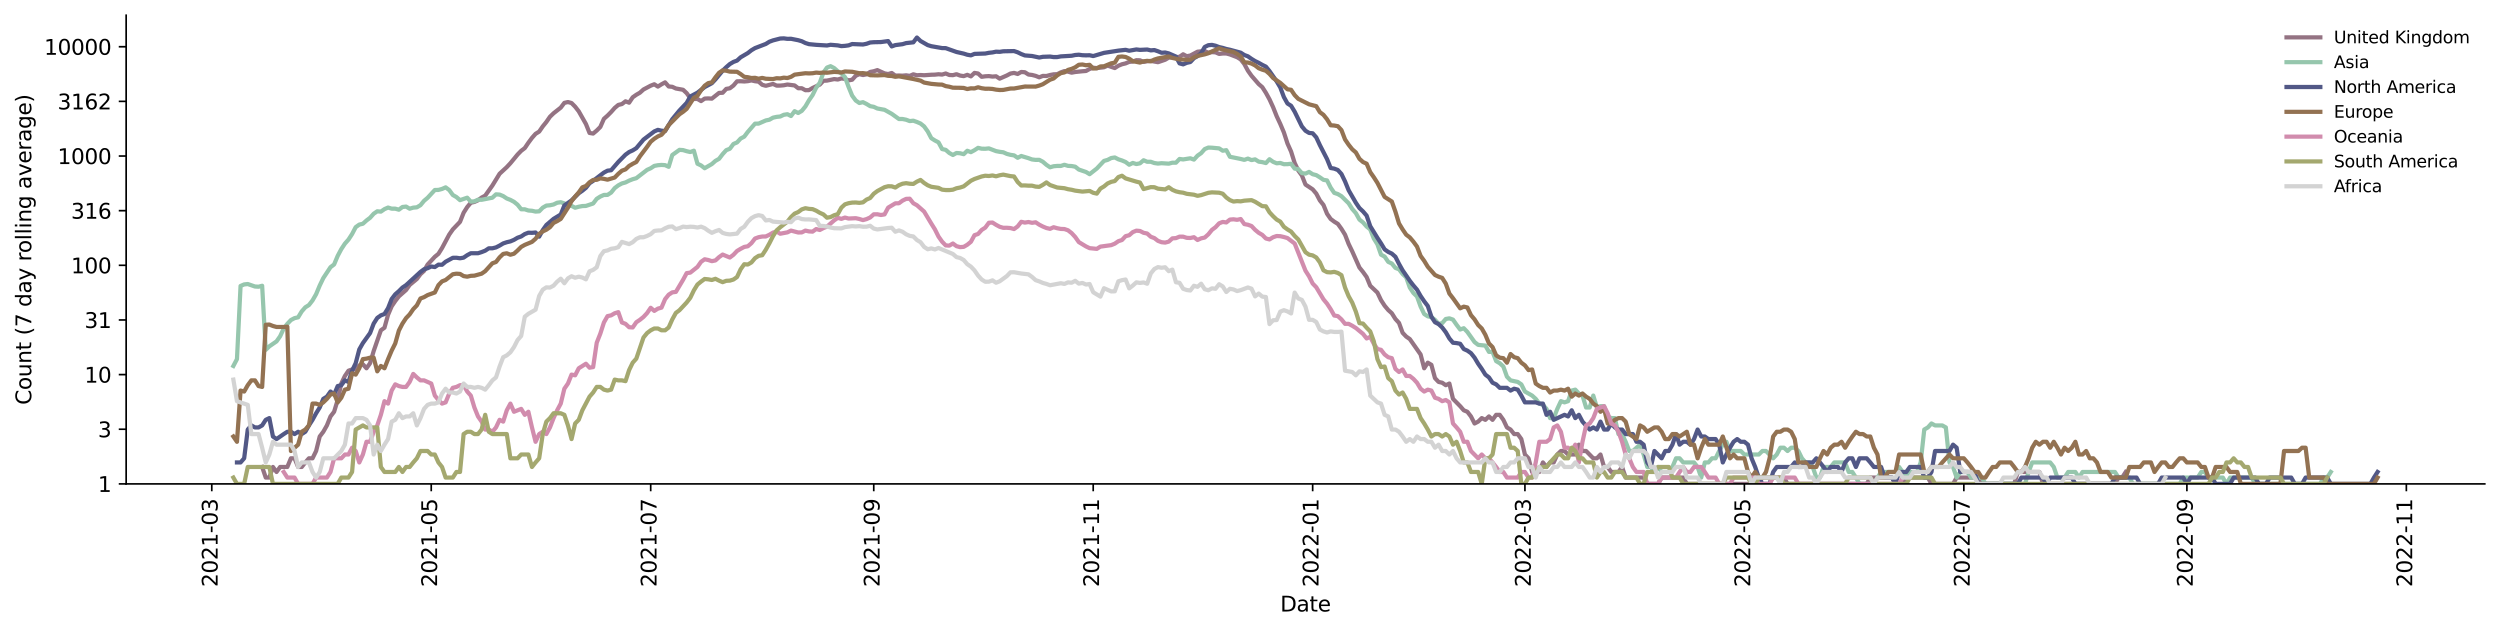 <?xml version="1.0" encoding="utf-8" standalone="no"?>
<!DOCTYPE svg PUBLIC "-//W3C//DTD SVG 1.1//EN"
  "http://www.w3.org/Graphics/SVG/1.1/DTD/svg11.dtd">
<svg xmlns:xlink="http://www.w3.org/1999/xlink" width="1182.891pt" height="298.621pt" viewBox="0 0 1182.891 298.621" xmlns="http://www.w3.org/2000/svg" version="1.1">
 <defs>
  <style type="text/css">*{stroke-linejoin: round; stroke-linecap: butt}</style>
 </defs>
 <g id="figure_1">
  <g id="patch_1">
   <path d="M 0 298.621 
L 1182.891 298.621 
L 1182.891 0 
L 0 0 
z
" style="fill: #ffffff"/>
  </g>
  <g id="axes_1">
   <g id="patch_2">
    <path d="M 59.691 228.96 
L 1175.691 228.96 
L 1175.691 7.2 
L 59.691 7.2 
z
" style="fill: #ffffff"/>
   </g>
   <g id="matplotlib.axis_1">
    <g id="xtick_1">
     <g id="line2d_1">
      <defs>
       <path id="m2473a70ecd" d="M 0 0 
L 0 3.5 
" style="stroke: #000000; stroke-width: 0.8"/>
      </defs>
      <g>
       <use xlink:href="#m2473a70ecd" x="100.204" y="228.96" style="stroke: #000000; stroke-width: 0.8"/>
      </g>
     </g>
     <g id="text_1">
      <!-- 2021-03 -->
      <g transform="translate(102.964 277.743)rotate(-90)scale(0.1 -0.1)">
       <defs>
        <path id="DejaVuSans-32" d="M 1228 531 
L 3431 531 
L 3431 0 
L 469 0 
L 469 531 
Q 828 903 1448 1529 
Q 2069 2156 2228 2338 
Q 2531 2678 2651 2914 
Q 2772 3150 2772 3378 
Q 2772 3750 2511 3984 
Q 2250 4219 1831 4219 
Q 1534 4219 1204 4116 
Q 875 4013 500 3803 
L 500 4441 
Q 881 4594 1212 4672 
Q 1544 4750 1819 4750 
Q 2544 4750 2975 4387 
Q 3406 4025 3406 3419 
Q 3406 3131 3298 2873 
Q 3191 2616 2906 2266 
Q 2828 2175 2409 1742 
Q 1991 1309 1228 531 
z
" transform="scale(0.016)"/>
        <path id="DejaVuSans-30" d="M 2034 4250 
Q 1547 4250 1301 3770 
Q 1056 3291 1056 2328 
Q 1056 1369 1301 889 
Q 1547 409 2034 409 
Q 2525 409 2770 889 
Q 3016 1369 3016 2328 
Q 3016 3291 2770 3770 
Q 2525 4250 2034 4250 
z
M 2034 4750 
Q 2819 4750 3233 4129 
Q 3647 3509 3647 2328 
Q 3647 1150 3233 529 
Q 2819 -91 2034 -91 
Q 1250 -91 836 529 
Q 422 1150 422 2328 
Q 422 3509 836 4129 
Q 1250 4750 2034 4750 
z
" transform="scale(0.016)"/>
        <path id="DejaVuSans-31" d="M 794 531 
L 1825 531 
L 1825 4091 
L 703 3866 
L 703 4441 
L 1819 4666 
L 2450 4666 
L 2450 531 
L 3481 531 
L 3481 0 
L 794 0 
L 794 531 
z
" transform="scale(0.016)"/>
        <path id="DejaVuSans-2d" d="M 313 2009 
L 1997 2009 
L 1997 1497 
L 313 1497 
L 313 2009 
z
" transform="scale(0.016)"/>
        <path id="DejaVuSans-33" d="M 2597 2516 
Q 3050 2419 3304 2112 
Q 3559 1806 3559 1356 
Q 3559 666 3084 287 
Q 2609 -91 1734 -91 
Q 1441 -91 1130 -33 
Q 819 25 488 141 
L 488 750 
Q 750 597 1062 519 
Q 1375 441 1716 441 
Q 2309 441 2620 675 
Q 2931 909 2931 1356 
Q 2931 1769 2642 2001 
Q 2353 2234 1838 2234 
L 1294 2234 
L 1294 2753 
L 1863 2753 
Q 2328 2753 2575 2939 
Q 2822 3125 2822 3475 
Q 2822 3834 2567 4026 
Q 2313 4219 1838 4219 
Q 1578 4219 1281 4162 
Q 984 4106 628 3988 
L 628 4550 
Q 988 4650 1302 4700 
Q 1616 4750 1894 4750 
Q 2613 4750 3031 4423 
Q 3450 4097 3450 3541 
Q 3450 3153 3228 2886 
Q 3006 2619 2597 2516 
z
" transform="scale(0.016)"/>
       </defs>
       <use xlink:href="#DejaVuSans-32"/>
       <use xlink:href="#DejaVuSans-30" x="63.623"/>
       <use xlink:href="#DejaVuSans-32" x="127.246"/>
       <use xlink:href="#DejaVuSans-31" x="190.869"/>
       <use xlink:href="#DejaVuSans-2d" x="254.492"/>
       <use xlink:href="#DejaVuSans-30" x="290.576"/>
       <use xlink:href="#DejaVuSans-33" x="354.199"/>
      </g>
     </g>
    </g>
    <g id="xtick_2">
     <g id="line2d_2">
      <g>
       <use xlink:href="#m2473a70ecd" x="204.042" y="228.96" style="stroke: #000000; stroke-width: 0.8"/>
      </g>
     </g>
     <g id="text_2">
      <!-- 2021-05 -->
      <g transform="translate(206.801 277.743)rotate(-90)scale(0.1 -0.1)">
       <defs>
        <path id="DejaVuSans-35" d="M 691 4666 
L 3169 4666 
L 3169 4134 
L 1269 4134 
L 1269 2991 
Q 1406 3038 1543 3061 
Q 1681 3084 1819 3084 
Q 2600 3084 3056 2656 
Q 3513 2228 3513 1497 
Q 3513 744 3044 326 
Q 2575 -91 1722 -91 
Q 1428 -91 1123 -41 
Q 819 9 494 109 
L 494 744 
Q 775 591 1075 516 
Q 1375 441 1709 441 
Q 2250 441 2565 725 
Q 2881 1009 2881 1497 
Q 2881 1984 2565 2268 
Q 2250 2553 1709 2553 
Q 1456 2553 1204 2497 
Q 953 2441 691 2322 
L 691 4666 
z
" transform="scale(0.016)"/>
       </defs>
       <use xlink:href="#DejaVuSans-32"/>
       <use xlink:href="#DejaVuSans-30" x="63.623"/>
       <use xlink:href="#DejaVuSans-32" x="127.246"/>
       <use xlink:href="#DejaVuSans-31" x="190.869"/>
       <use xlink:href="#DejaVuSans-2d" x="254.492"/>
       <use xlink:href="#DejaVuSans-30" x="290.576"/>
       <use xlink:href="#DejaVuSans-35" x="354.199"/>
      </g>
     </g>
    </g>
    <g id="xtick_3">
     <g id="line2d_3">
      <g>
       <use xlink:href="#m2473a70ecd" x="307.88" y="228.96" style="stroke: #000000; stroke-width: 0.8"/>
      </g>
     </g>
     <g id="text_3">
      <!-- 2021-07 -->
      <g transform="translate(310.639 277.743)rotate(-90)scale(0.1 -0.1)">
       <defs>
        <path id="DejaVuSans-37" d="M 525 4666 
L 3525 4666 
L 3525 4397 
L 1831 0 
L 1172 0 
L 2766 4134 
L 525 4134 
L 525 4666 
z
" transform="scale(0.016)"/>
       </defs>
       <use xlink:href="#DejaVuSans-32"/>
       <use xlink:href="#DejaVuSans-30" x="63.623"/>
       <use xlink:href="#DejaVuSans-32" x="127.246"/>
       <use xlink:href="#DejaVuSans-31" x="190.869"/>
       <use xlink:href="#DejaVuSans-2d" x="254.492"/>
       <use xlink:href="#DejaVuSans-30" x="290.576"/>
       <use xlink:href="#DejaVuSans-37" x="354.199"/>
      </g>
     </g>
    </g>
    <g id="xtick_4">
     <g id="line2d_4">
      <g>
       <use xlink:href="#m2473a70ecd" x="413.42" y="228.96" style="stroke: #000000; stroke-width: 0.8"/>
      </g>
     </g>
     <g id="text_4">
      <!-- 2021-09 -->
      <g transform="translate(416.179 277.743)rotate(-90)scale(0.1 -0.1)">
       <defs>
        <path id="DejaVuSans-39" d="M 703 97 
L 703 672 
Q 941 559 1184 500 
Q 1428 441 1663 441 
Q 2288 441 2617 861 
Q 2947 1281 2994 2138 
Q 2813 1869 2534 1725 
Q 2256 1581 1919 1581 
Q 1219 1581 811 2004 
Q 403 2428 403 3163 
Q 403 3881 828 4315 
Q 1253 4750 1959 4750 
Q 2769 4750 3195 4129 
Q 3622 3509 3622 2328 
Q 3622 1225 3098 567 
Q 2575 -91 1691 -91 
Q 1453 -91 1209 -44 
Q 966 3 703 97 
z
M 1959 2075 
Q 2384 2075 2632 2365 
Q 2881 2656 2881 3163 
Q 2881 3666 2632 3958 
Q 2384 4250 1959 4250 
Q 1534 4250 1286 3958 
Q 1038 3666 1038 3163 
Q 1038 2656 1286 2365 
Q 1534 2075 1959 2075 
z
" transform="scale(0.016)"/>
       </defs>
       <use xlink:href="#DejaVuSans-32"/>
       <use xlink:href="#DejaVuSans-30" x="63.623"/>
       <use xlink:href="#DejaVuSans-32" x="127.246"/>
       <use xlink:href="#DejaVuSans-31" x="190.869"/>
       <use xlink:href="#DejaVuSans-2d" x="254.492"/>
       <use xlink:href="#DejaVuSans-30" x="290.576"/>
       <use xlink:href="#DejaVuSans-39" x="354.199"/>
      </g>
     </g>
    </g>
    <g id="xtick_5">
     <g id="line2d_5">
      <g>
       <use xlink:href="#m2473a70ecd" x="517.257" y="228.96" style="stroke: #000000; stroke-width: 0.8"/>
      </g>
     </g>
     <g id="text_5">
      <!-- 2021-11 -->
      <g transform="translate(520.017 277.743)rotate(-90)scale(0.1 -0.1)">
       <use xlink:href="#DejaVuSans-32"/>
       <use xlink:href="#DejaVuSans-30" x="63.623"/>
       <use xlink:href="#DejaVuSans-32" x="127.246"/>
       <use xlink:href="#DejaVuSans-31" x="190.869"/>
       <use xlink:href="#DejaVuSans-2d" x="254.492"/>
       <use xlink:href="#DejaVuSans-31" x="290.576"/>
       <use xlink:href="#DejaVuSans-31" x="354.199"/>
      </g>
     </g>
    </g>
    <g id="xtick_6">
     <g id="line2d_6">
      <g>
       <use xlink:href="#m2473a70ecd" x="621.095" y="228.96" style="stroke: #000000; stroke-width: 0.8"/>
      </g>
     </g>
     <g id="text_6">
      <!-- 2022-01 -->
      <g transform="translate(623.855 277.743)rotate(-90)scale(0.1 -0.1)">
       <use xlink:href="#DejaVuSans-32"/>
       <use xlink:href="#DejaVuSans-30" x="63.623"/>
       <use xlink:href="#DejaVuSans-32" x="127.246"/>
       <use xlink:href="#DejaVuSans-32" x="190.869"/>
       <use xlink:href="#DejaVuSans-2d" x="254.492"/>
       <use xlink:href="#DejaVuSans-30" x="290.576"/>
       <use xlink:href="#DejaVuSans-31" x="354.199"/>
      </g>
     </g>
    </g>
    <g id="xtick_7">
     <g id="line2d_7">
      <g>
       <use xlink:href="#m2473a70ecd" x="721.528" y="228.96" style="stroke: #000000; stroke-width: 0.8"/>
      </g>
     </g>
     <g id="text_7">
      <!-- 2022-03 -->
      <g transform="translate(724.288 277.743)rotate(-90)scale(0.1 -0.1)">
       <use xlink:href="#DejaVuSans-32"/>
       <use xlink:href="#DejaVuSans-30" x="63.623"/>
       <use xlink:href="#DejaVuSans-32" x="127.246"/>
       <use xlink:href="#DejaVuSans-32" x="190.869"/>
       <use xlink:href="#DejaVuSans-2d" x="254.492"/>
       <use xlink:href="#DejaVuSans-30" x="290.576"/>
       <use xlink:href="#DejaVuSans-33" x="354.199"/>
      </g>
     </g>
    </g>
    <g id="xtick_8">
     <g id="line2d_8">
      <g>
       <use xlink:href="#m2473a70ecd" x="825.366" y="228.96" style="stroke: #000000; stroke-width: 0.8"/>
      </g>
     </g>
     <g id="text_8">
      <!-- 2022-05 -->
      <g transform="translate(828.125 277.743)rotate(-90)scale(0.1 -0.1)">
       <use xlink:href="#DejaVuSans-32"/>
       <use xlink:href="#DejaVuSans-30" x="63.623"/>
       <use xlink:href="#DejaVuSans-32" x="127.246"/>
       <use xlink:href="#DejaVuSans-32" x="190.869"/>
       <use xlink:href="#DejaVuSans-2d" x="254.492"/>
       <use xlink:href="#DejaVuSans-30" x="290.576"/>
       <use xlink:href="#DejaVuSans-35" x="354.199"/>
      </g>
     </g>
    </g>
    <g id="xtick_9">
     <g id="line2d_9">
      <g>
       <use xlink:href="#m2473a70ecd" x="929.204" y="228.96" style="stroke: #000000; stroke-width: 0.8"/>
      </g>
     </g>
     <g id="text_9">
      <!-- 2022-07 -->
      <g transform="translate(931.963 277.743)rotate(-90)scale(0.1 -0.1)">
       <use xlink:href="#DejaVuSans-32"/>
       <use xlink:href="#DejaVuSans-30" x="63.623"/>
       <use xlink:href="#DejaVuSans-32" x="127.246"/>
       <use xlink:href="#DejaVuSans-32" x="190.869"/>
       <use xlink:href="#DejaVuSans-2d" x="254.492"/>
       <use xlink:href="#DejaVuSans-30" x="290.576"/>
       <use xlink:href="#DejaVuSans-37" x="354.199"/>
      </g>
     </g>
    </g>
    <g id="xtick_10">
     <g id="line2d_10">
      <g>
       <use xlink:href="#m2473a70ecd" x="1034.744" y="228.96" style="stroke: #000000; stroke-width: 0.8"/>
      </g>
     </g>
     <g id="text_10">
      <!-- 2022-09 -->
      <g transform="translate(1037.503 277.743)rotate(-90)scale(0.1 -0.1)">
       <use xlink:href="#DejaVuSans-32"/>
       <use xlink:href="#DejaVuSans-30" x="63.623"/>
       <use xlink:href="#DejaVuSans-32" x="127.246"/>
       <use xlink:href="#DejaVuSans-32" x="190.869"/>
       <use xlink:href="#DejaVuSans-2d" x="254.492"/>
       <use xlink:href="#DejaVuSans-30" x="290.576"/>
       <use xlink:href="#DejaVuSans-39" x="354.199"/>
      </g>
     </g>
    </g>
    <g id="xtick_11">
     <g id="line2d_11">
      <g>
       <use xlink:href="#m2473a70ecd" x="1138.581" y="228.96" style="stroke: #000000; stroke-width: 0.8"/>
      </g>
     </g>
     <g id="text_11">
      <!-- 2022-11 -->
      <g transform="translate(1141.341 277.743)rotate(-90)scale(0.1 -0.1)">
       <use xlink:href="#DejaVuSans-32"/>
       <use xlink:href="#DejaVuSans-30" x="63.623"/>
       <use xlink:href="#DejaVuSans-32" x="127.246"/>
       <use xlink:href="#DejaVuSans-32" x="190.869"/>
       <use xlink:href="#DejaVuSans-2d" x="254.492"/>
       <use xlink:href="#DejaVuSans-31" x="290.576"/>
       <use xlink:href="#DejaVuSans-31" x="354.199"/>
      </g>
     </g>
    </g>
    <g id="text_12">
     <!-- Date -->
     <g transform="translate(605.74 289.341)scale(0.1 -0.1)">
      <defs>
       <path id="DejaVuSans-44" d="M 1259 4147 
L 1259 519 
L 2022 519 
Q 2988 519 3436 956 
Q 3884 1394 3884 2338 
Q 3884 3275 3436 3711 
Q 2988 4147 2022 4147 
L 1259 4147 
z
M 628 4666 
L 1925 4666 
Q 3281 4666 3915 4102 
Q 4550 3538 4550 2338 
Q 4550 1131 3912 565 
Q 3275 0 1925 0 
L 628 0 
L 628 4666 
z
" transform="scale(0.016)"/>
       <path id="DejaVuSans-61" d="M 2194 1759 
Q 1497 1759 1228 1600 
Q 959 1441 959 1056 
Q 959 750 1161 570 
Q 1363 391 1709 391 
Q 2188 391 2477 730 
Q 2766 1069 2766 1631 
L 2766 1759 
L 2194 1759 
z
M 3341 1997 
L 3341 0 
L 2766 0 
L 2766 531 
Q 2569 213 2275 61 
Q 1981 -91 1556 -91 
Q 1019 -91 701 211 
Q 384 513 384 1019 
Q 384 1609 779 1909 
Q 1175 2209 1959 2209 
L 2766 2209 
L 2766 2266 
Q 2766 2663 2505 2880 
Q 2244 3097 1772 3097 
Q 1472 3097 1187 3025 
Q 903 2953 641 2809 
L 641 3341 
Q 956 3463 1253 3523 
Q 1550 3584 1831 3584 
Q 2591 3584 2966 3190 
Q 3341 2797 3341 1997 
z
" transform="scale(0.016)"/>
       <path id="DejaVuSans-74" d="M 1172 4494 
L 1172 3500 
L 2356 3500 
L 2356 3053 
L 1172 3053 
L 1172 1153 
Q 1172 725 1289 603 
Q 1406 481 1766 481 
L 2356 481 
L 2356 0 
L 1766 0 
Q 1100 0 847 248 
Q 594 497 594 1153 
L 594 3053 
L 172 3053 
L 172 3500 
L 594 3500 
L 594 4494 
L 1172 4494 
z
" transform="scale(0.016)"/>
       <path id="DejaVuSans-65" d="M 3597 1894 
L 3597 1613 
L 953 1613 
Q 991 1019 1311 708 
Q 1631 397 2203 397 
Q 2534 397 2845 478 
Q 3156 559 3463 722 
L 3463 178 
Q 3153 47 2828 -22 
Q 2503 -91 2169 -91 
Q 1331 -91 842 396 
Q 353 884 353 1716 
Q 353 2575 817 3079 
Q 1281 3584 2069 3584 
Q 2775 3584 3186 3129 
Q 3597 2675 3597 1894 
z
M 3022 2063 
Q 3016 2534 2758 2815 
Q 2500 3097 2075 3097 
Q 1594 3097 1305 2825 
Q 1016 2553 972 2059 
L 3022 2063 
z
" transform="scale(0.016)"/>
      </defs>
      <use xlink:href="#DejaVuSans-44"/>
      <use xlink:href="#DejaVuSans-61" x="77.002"/>
      <use xlink:href="#DejaVuSans-74" x="138.281"/>
      <use xlink:href="#DejaVuSans-65" x="177.49"/>
     </g>
    </g>
   </g>
   <g id="matplotlib.axis_2">
    <g id="ytick_1">
     <g id="line2d_12">
      <defs>
       <path id="me85fdc4302" d="M 0 0 
L -3.5 0 
" style="stroke: #000000; stroke-width: 0.8"/>
      </defs>
      <g>
       <use xlink:href="#me85fdc4302" x="59.691" y="228.96" style="stroke: #000000; stroke-width: 0.8"/>
      </g>
     </g>
     <g id="text_13">
      <!-- 1 -->
      <g transform="translate(46.328 232.759)scale(0.1 -0.1)">
       <use xlink:href="#DejaVuSans-31"/>
      </g>
     </g>
    </g>
    <g id="ytick_2">
     <g id="line2d_13">
      <g>
       <use xlink:href="#me85fdc4302" x="59.691" y="203.104" style="stroke: #000000; stroke-width: 0.8"/>
      </g>
     </g>
     <g id="text_14">
      <!-- 3 -->
      <g transform="translate(46.328 206.904)scale(0.1 -0.1)">
       <use xlink:href="#DejaVuSans-33"/>
      </g>
     </g>
    </g>
    <g id="ytick_3">
     <g id="line2d_14">
      <g>
       <use xlink:href="#me85fdc4302" x="59.691" y="177.249" style="stroke: #000000; stroke-width: 0.8"/>
      </g>
     </g>
     <g id="text_15">
      <!-- 10 -->
      <g transform="translate(39.966 181.048)scale(0.1 -0.1)">
       <use xlink:href="#DejaVuSans-31"/>
       <use xlink:href="#DejaVuSans-30" x="63.623"/>
      </g>
     </g>
    </g>
    <g id="ytick_4">
     <g id="line2d_15">
      <g>
       <use xlink:href="#me85fdc4302" x="59.691" y="151.393" style="stroke: #000000; stroke-width: 0.8"/>
      </g>
     </g>
     <g id="text_16">
      <!-- 31 -->
      <g transform="translate(39.966 155.193)scale(0.1 -0.1)">
       <use xlink:href="#DejaVuSans-33"/>
       <use xlink:href="#DejaVuSans-31" x="63.623"/>
      </g>
     </g>
    </g>
    <g id="ytick_5">
     <g id="line2d_16">
      <g>
       <use xlink:href="#me85fdc4302" x="59.691" y="125.538" style="stroke: #000000; stroke-width: 0.8"/>
      </g>
     </g>
     <g id="text_17">
      <!-- 100 -->
      <g transform="translate(33.603 129.337)scale(0.1 -0.1)">
       <use xlink:href="#DejaVuSans-31"/>
       <use xlink:href="#DejaVuSans-30" x="63.623"/>
       <use xlink:href="#DejaVuSans-30" x="127.246"/>
      </g>
     </g>
    </g>
    <g id="ytick_6">
     <g id="line2d_17">
      <g>
       <use xlink:href="#me85fdc4302" x="59.691" y="99.682" style="stroke: #000000; stroke-width: 0.8"/>
      </g>
     </g>
     <g id="text_18">
      <!-- 316 -->
      <g transform="translate(33.603 103.482)scale(0.1 -0.1)">
       <defs>
        <path id="DejaVuSans-36" d="M 2113 2584 
Q 1688 2584 1439 2293 
Q 1191 2003 1191 1497 
Q 1191 994 1439 701 
Q 1688 409 2113 409 
Q 2538 409 2786 701 
Q 3034 994 3034 1497 
Q 3034 2003 2786 2293 
Q 2538 2584 2113 2584 
z
M 3366 4563 
L 3366 3988 
Q 3128 4100 2886 4159 
Q 2644 4219 2406 4219 
Q 1781 4219 1451 3797 
Q 1122 3375 1075 2522 
Q 1259 2794 1537 2939 
Q 1816 3084 2150 3084 
Q 2853 3084 3261 2657 
Q 3669 2231 3669 1497 
Q 3669 778 3244 343 
Q 2819 -91 2113 -91 
Q 1303 -91 875 529 
Q 447 1150 447 2328 
Q 447 3434 972 4092 
Q 1497 4750 2381 4750 
Q 2619 4750 2861 4703 
Q 3103 4656 3366 4563 
z
" transform="scale(0.016)"/>
       </defs>
       <use xlink:href="#DejaVuSans-33"/>
       <use xlink:href="#DejaVuSans-31" x="63.623"/>
       <use xlink:href="#DejaVuSans-36" x="127.246"/>
      </g>
     </g>
    </g>
    <g id="ytick_7">
     <g id="line2d_18">
      <g>
       <use xlink:href="#me85fdc4302" x="59.691" y="73.827" style="stroke: #000000; stroke-width: 0.8"/>
      </g>
     </g>
     <g id="text_19">
      <!-- 1000 -->
      <g transform="translate(27.241 77.626)scale(0.1 -0.1)">
       <use xlink:href="#DejaVuSans-31"/>
       <use xlink:href="#DejaVuSans-30" x="63.623"/>
       <use xlink:href="#DejaVuSans-30" x="127.246"/>
       <use xlink:href="#DejaVuSans-30" x="190.869"/>
      </g>
     </g>
    </g>
    <g id="ytick_8">
     <g id="line2d_19">
      <g>
       <use xlink:href="#me85fdc4302" x="59.691" y="47.971" style="stroke: #000000; stroke-width: 0.8"/>
      </g>
     </g>
     <g id="text_20">
      <!-- 3162 -->
      <g transform="translate(27.241 51.771)scale(0.1 -0.1)">
       <use xlink:href="#DejaVuSans-33"/>
       <use xlink:href="#DejaVuSans-31" x="63.623"/>
       <use xlink:href="#DejaVuSans-36" x="127.246"/>
       <use xlink:href="#DejaVuSans-32" x="190.869"/>
      </g>
     </g>
    </g>
    <g id="ytick_9">
     <g id="line2d_20">
      <g>
       <use xlink:href="#me85fdc4302" x="59.691" y="22.116" style="stroke: #000000; stroke-width: 0.8"/>
      </g>
     </g>
     <g id="text_21">
      <!-- 10000 -->
      <g transform="translate(20.878 25.915)scale(0.1 -0.1)">
       <use xlink:href="#DejaVuSans-31"/>
       <use xlink:href="#DejaVuSans-30" x="63.623"/>
       <use xlink:href="#DejaVuSans-30" x="127.246"/>
       <use xlink:href="#DejaVuSans-30" x="190.869"/>
       <use xlink:href="#DejaVuSans-30" x="254.492"/>
      </g>
     </g>
    </g>
    <g id="text_22">
     <!-- Count (7 day rolling average) -->
     <g transform="translate(14.798 191.548)rotate(-90)scale(0.1 -0.1)">
      <defs>
       <path id="DejaVuSans-43" d="M 4122 4306 
L 4122 3641 
Q 3803 3938 3442 4084 
Q 3081 4231 2675 4231 
Q 1875 4231 1450 3742 
Q 1025 3253 1025 2328 
Q 1025 1406 1450 917 
Q 1875 428 2675 428 
Q 3081 428 3442 575 
Q 3803 722 4122 1019 
L 4122 359 
Q 3791 134 3420 21 
Q 3050 -91 2638 -91 
Q 1578 -91 968 557 
Q 359 1206 359 2328 
Q 359 3453 968 4101 
Q 1578 4750 2638 4750 
Q 3056 4750 3426 4639 
Q 3797 4528 4122 4306 
z
" transform="scale(0.016)"/>
       <path id="DejaVuSans-6f" d="M 1959 3097 
Q 1497 3097 1228 2736 
Q 959 2375 959 1747 
Q 959 1119 1226 758 
Q 1494 397 1959 397 
Q 2419 397 2687 759 
Q 2956 1122 2956 1747 
Q 2956 2369 2687 2733 
Q 2419 3097 1959 3097 
z
M 1959 3584 
Q 2709 3584 3137 3096 
Q 3566 2609 3566 1747 
Q 3566 888 3137 398 
Q 2709 -91 1959 -91 
Q 1206 -91 779 398 
Q 353 888 353 1747 
Q 353 2609 779 3096 
Q 1206 3584 1959 3584 
z
" transform="scale(0.016)"/>
       <path id="DejaVuSans-75" d="M 544 1381 
L 544 3500 
L 1119 3500 
L 1119 1403 
Q 1119 906 1312 657 
Q 1506 409 1894 409 
Q 2359 409 2629 706 
Q 2900 1003 2900 1516 
L 2900 3500 
L 3475 3500 
L 3475 0 
L 2900 0 
L 2900 538 
Q 2691 219 2414 64 
Q 2138 -91 1772 -91 
Q 1169 -91 856 284 
Q 544 659 544 1381 
z
M 1991 3584 
L 1991 3584 
z
" transform="scale(0.016)"/>
       <path id="DejaVuSans-6e" d="M 3513 2113 
L 3513 0 
L 2938 0 
L 2938 2094 
Q 2938 2591 2744 2837 
Q 2550 3084 2163 3084 
Q 1697 3084 1428 2787 
Q 1159 2491 1159 1978 
L 1159 0 
L 581 0 
L 581 3500 
L 1159 3500 
L 1159 2956 
Q 1366 3272 1645 3428 
Q 1925 3584 2291 3584 
Q 2894 3584 3203 3211 
Q 3513 2838 3513 2113 
z
" transform="scale(0.016)"/>
       <path id="DejaVuSans-20" transform="scale(0.016)"/>
       <path id="DejaVuSans-28" d="M 1984 4856 
Q 1566 4138 1362 3434 
Q 1159 2731 1159 2009 
Q 1159 1288 1364 580 
Q 1569 -128 1984 -844 
L 1484 -844 
Q 1016 -109 783 600 
Q 550 1309 550 2009 
Q 550 2706 781 3412 
Q 1013 4119 1484 4856 
L 1984 4856 
z
" transform="scale(0.016)"/>
       <path id="DejaVuSans-64" d="M 2906 2969 
L 2906 4863 
L 3481 4863 
L 3481 0 
L 2906 0 
L 2906 525 
Q 2725 213 2448 61 
Q 2172 -91 1784 -91 
Q 1150 -91 751 415 
Q 353 922 353 1747 
Q 353 2572 751 3078 
Q 1150 3584 1784 3584 
Q 2172 3584 2448 3432 
Q 2725 3281 2906 2969 
z
M 947 1747 
Q 947 1113 1208 752 
Q 1469 391 1925 391 
Q 2381 391 2643 752 
Q 2906 1113 2906 1747 
Q 2906 2381 2643 2742 
Q 2381 3103 1925 3103 
Q 1469 3103 1208 2742 
Q 947 2381 947 1747 
z
" transform="scale(0.016)"/>
       <path id="DejaVuSans-79" d="M 2059 -325 
Q 1816 -950 1584 -1140 
Q 1353 -1331 966 -1331 
L 506 -1331 
L 506 -850 
L 844 -850 
Q 1081 -850 1212 -737 
Q 1344 -625 1503 -206 
L 1606 56 
L 191 3500 
L 800 3500 
L 1894 763 
L 2988 3500 
L 3597 3500 
L 2059 -325 
z
" transform="scale(0.016)"/>
       <path id="DejaVuSans-72" d="M 2631 2963 
Q 2534 3019 2420 3045 
Q 2306 3072 2169 3072 
Q 1681 3072 1420 2755 
Q 1159 2438 1159 1844 
L 1159 0 
L 581 0 
L 581 3500 
L 1159 3500 
L 1159 2956 
Q 1341 3275 1631 3429 
Q 1922 3584 2338 3584 
Q 2397 3584 2469 3576 
Q 2541 3569 2628 3553 
L 2631 2963 
z
" transform="scale(0.016)"/>
       <path id="DejaVuSans-6c" d="M 603 4863 
L 1178 4863 
L 1178 0 
L 603 0 
L 603 4863 
z
" transform="scale(0.016)"/>
       <path id="DejaVuSans-69" d="M 603 3500 
L 1178 3500 
L 1178 0 
L 603 0 
L 603 3500 
z
M 603 4863 
L 1178 4863 
L 1178 4134 
L 603 4134 
L 603 4863 
z
" transform="scale(0.016)"/>
       <path id="DejaVuSans-67" d="M 2906 1791 
Q 2906 2416 2648 2759 
Q 2391 3103 1925 3103 
Q 1463 3103 1205 2759 
Q 947 2416 947 1791 
Q 947 1169 1205 825 
Q 1463 481 1925 481 
Q 2391 481 2648 825 
Q 2906 1169 2906 1791 
z
M 3481 434 
Q 3481 -459 3084 -895 
Q 2688 -1331 1869 -1331 
Q 1566 -1331 1297 -1286 
Q 1028 -1241 775 -1147 
L 775 -588 
Q 1028 -725 1275 -790 
Q 1522 -856 1778 -856 
Q 2344 -856 2625 -561 
Q 2906 -266 2906 331 
L 2906 616 
Q 2728 306 2450 153 
Q 2172 0 1784 0 
Q 1141 0 747 490 
Q 353 981 353 1791 
Q 353 2603 747 3093 
Q 1141 3584 1784 3584 
Q 2172 3584 2450 3431 
Q 2728 3278 2906 2969 
L 2906 3500 
L 3481 3500 
L 3481 434 
z
" transform="scale(0.016)"/>
       <path id="DejaVuSans-76" d="M 191 3500 
L 800 3500 
L 1894 563 
L 2988 3500 
L 3597 3500 
L 2284 0 
L 1503 0 
L 191 3500 
z
" transform="scale(0.016)"/>
       <path id="DejaVuSans-29" d="M 513 4856 
L 1013 4856 
Q 1481 4119 1714 3412 
Q 1947 2706 1947 2009 
Q 1947 1309 1714 600 
Q 1481 -109 1013 -844 
L 513 -844 
Q 928 -128 1133 580 
Q 1338 1288 1338 2009 
Q 1338 2731 1133 3434 
Q 928 4138 513 4856 
z
" transform="scale(0.016)"/>
      </defs>
      <use xlink:href="#DejaVuSans-43"/>
      <use xlink:href="#DejaVuSans-6f" x="69.824"/>
      <use xlink:href="#DejaVuSans-75" x="131.006"/>
      <use xlink:href="#DejaVuSans-6e" x="194.385"/>
      <use xlink:href="#DejaVuSans-74" x="257.764"/>
      <use xlink:href="#DejaVuSans-20" x="296.973"/>
      <use xlink:href="#DejaVuSans-28" x="328.76"/>
      <use xlink:href="#DejaVuSans-37" x="367.773"/>
      <use xlink:href="#DejaVuSans-20" x="431.396"/>
      <use xlink:href="#DejaVuSans-64" x="463.184"/>
      <use xlink:href="#DejaVuSans-61" x="526.66"/>
      <use xlink:href="#DejaVuSans-79" x="587.939"/>
      <use xlink:href="#DejaVuSans-20" x="647.119"/>
      <use xlink:href="#DejaVuSans-72" x="678.906"/>
      <use xlink:href="#DejaVuSans-6f" x="717.77"/>
      <use xlink:href="#DejaVuSans-6c" x="778.951"/>
      <use xlink:href="#DejaVuSans-6c" x="806.734"/>
      <use xlink:href="#DejaVuSans-69" x="834.518"/>
      <use xlink:href="#DejaVuSans-6e" x="862.301"/>
      <use xlink:href="#DejaVuSans-67" x="925.68"/>
      <use xlink:href="#DejaVuSans-20" x="989.156"/>
      <use xlink:href="#DejaVuSans-61" x="1020.943"/>
      <use xlink:href="#DejaVuSans-76" x="1082.223"/>
      <use xlink:href="#DejaVuSans-65" x="1141.402"/>
      <use xlink:href="#DejaVuSans-72" x="1202.926"/>
      <use xlink:href="#DejaVuSans-61" x="1244.039"/>
      <use xlink:href="#DejaVuSans-67" x="1305.318"/>
      <use xlink:href="#DejaVuSans-65" x="1368.795"/>
      <use xlink:href="#DejaVuSans-29" x="1430.318"/>
     </g>
    </g>
   </g>
   <g id="line2d_21">
    <path d="M 124.036 220.95 
L 125.738 225.961 
L 127.44 225.961 
L 129.143 220.95 
L 130.845 223.316 
L 132.547 220.95 
L 135.952 220.95 
L 137.654 216.855 
L 139.356 216.855 
L 141.059 220.95 
L 142.761 220.95 
L 144.463 218.809 
L 146.165 216.855 
L 147.868 216.855 
L 149.57 213.393 
L 151.272 206.535 
L 152.974 204.288 
L 154.677 201.289 
L 156.379 197.039 
L 158.081 194.828 
L 159.783 189.262 
L 161.486 181.472 
L 163.188 177.9 
L 164.89 175.402 
L 166.592 174.819 
L 168.295 174.819 
L 169.997 172.889 
L 171.699 172.366 
L 173.401 174.25 
L 175.104 171.856 
L 176.806 166.1 
L 180.21 156.289 
L 181.913 155.062 
L 183.615 148.932 
L 185.317 144.944 
L 187.019 142.426 
L 188.722 140.224 
L 192.126 137.225 
L 193.829 134.821 
L 197.233 131.999 
L 198.935 129.722 
L 200.638 128.155 
L 202.34 125.156 
L 205.744 121.497 
L 207.447 120.094 
L 209.149 117.371 
L 212.553 110.989 
L 214.256 108.542 
L 217.66 104.973 
L 219.362 100.674 
L 221.065 97.979 
L 222.767 95.931 
L 224.469 95.54 
L 226.171 94.769 
L 227.874 93.493 
L 229.576 92.573 
L 232.98 87.772 
L 236.385 82.216 
L 239.789 79.068 
L 241.492 77.24 
L 244.896 73.11 
L 246.598 71.365 
L 248.301 70.058 
L 250.003 67.548 
L 251.705 65.242 
L 253.408 63.322 
L 255.11 62.264 
L 256.812 59.807 
L 258.514 57.706 
L 260.217 55.242 
L 261.919 53.598 
L 265.323 50.917 
L 267.026 48.676 
L 268.728 48.276 
L 270.43 48.752 
L 272.132 50.478 
L 273.835 52.668 
L 277.239 58.681 
L 278.941 62.906 
L 280.644 63.192 
L 282.346 61.765 
L 284.048 60.065 
L 285.75 56.213 
L 287.453 54.712 
L 289.155 52.994 
L 290.857 51.071 
L 292.559 49.644 
L 294.262 49.233 
L 295.964 47.94 
L 297.666 48.584 
L 299.368 46.041 
L 301.071 44.842 
L 302.773 43.863 
L 304.475 42.342 
L 307.88 40.536 
L 309.582 39.874 
L 311.284 40.968 
L 312.987 39.897 
L 314.689 38.963 
L 316.391 40.911 
L 318.093 41.074 
L 319.796 41.869 
L 323.2 42.477 
L 324.902 44.071 
L 326.605 46.418 
L 328.307 46.821 
L 330.009 46.827 
L 331.711 47.823 
L 333.414 46.644 
L 335.116 46.565 
L 336.818 46.669 
L 340.223 43.961 
L 341.925 43.891 
L 343.627 42.059 
L 345.329 41.769 
L 347.032 40.47 
L 348.734 38.483 
L 350.436 38.443 
L 352.138 38.548 
L 353.841 38.404 
L 355.543 38.044 
L 357.245 38.433 
L 358.947 38.633 
L 360.65 40.12 
L 362.352 40.592 
L 365.757 39.719 
L 367.459 40.506 
L 369.161 40.494 
L 370.863 40.342 
L 372.566 39.995 
L 375.97 40.425 
L 377.672 41.732 
L 379.375 41.757 
L 381.077 42.68 
L 382.779 42.642 
L 384.481 41.628 
L 387.886 40.02 
L 389.588 38.217 
L 391.29 38.132 
L 394.695 37.418 
L 396.397 37.626 
L 398.099 37.116 
L 399.802 37.318 
L 401.504 38.031 
L 403.206 37.72 
L 404.908 35.845 
L 406.611 35.083 
L 408.313 35.505 
L 410.015 35.163 
L 411.717 34.039 
L 413.42 33.711 
L 415.122 33.178 
L 418.527 34.72 
L 420.229 35.031 
L 421.931 34.541 
L 423.633 35.782 
L 425.336 35.729 
L 427.038 35.805 
L 428.74 35.641 
L 430.442 35.902 
L 432.145 35.169 
L 433.847 35.612 
L 435.549 35.498 
L 437.251 35.6 
L 440.656 35.364 
L 442.358 35.321 
L 444.06 35.133 
L 445.763 35.279 
L 447.465 34.772 
L 449.167 35.481 
L 450.869 35.559 
L 452.572 35.118 
L 454.274 35.755 
L 455.976 36.022 
L 457.678 35.412 
L 459.381 36.124 
L 461.083 34.5 
L 462.785 34.781 
L 464.487 36.339 
L 466.19 36.097 
L 467.892 36.008 
L 469.594 36.237 
L 471.296 36.096 
L 472.999 37.208 
L 476.403 35.708 
L 478.106 34.803 
L 479.808 34.497 
L 481.51 34.995 
L 483.212 34.053 
L 484.915 34.18 
L 486.617 35.258 
L 488.319 35.465 
L 490.021 35.899 
L 491.724 36.582 
L 493.426 35.916 
L 495.128 35.961 
L 496.83 35.494 
L 498.533 35.171 
L 500.235 35.097 
L 501.937 34.244 
L 503.639 33.633 
L 505.342 33.909 
L 507.044 34.38 
L 508.746 34.065 
L 512.151 33.713 
L 513.853 33.58 
L 515.555 32.635 
L 517.257 32.047 
L 518.96 32.215 
L 522.364 31.821 
L 524.066 31.045 
L 527.471 32.195 
L 529.173 31.094 
L 530.875 30.405 
L 532.578 29.998 
L 534.28 29.276 
L 535.982 29.13 
L 537.685 28.48 
L 539.387 28.539 
L 541.089 29.296 
L 542.791 28.967 
L 544.494 28.812 
L 547.898 29.429 
L 551.303 28.263 
L 553.005 27.256 
L 556.409 27.078 
L 558.112 26.864 
L 559.814 25.687 
L 561.516 26.604 
L 563.218 26.28 
L 566.623 24.461 
L 570.027 24.127 
L 571.73 24.97 
L 573.432 24.667 
L 575.134 24.762 
L 576.836 25.508 
L 578.539 25.315 
L 580.241 25.306 
L 581.943 25.758 
L 585.348 27.056 
L 587.05 28.108 
L 588.752 30.283 
L 590.455 33.441 
L 592.157 35.851 
L 595.561 39.773 
L 597.264 41.245 
L 598.966 43.912 
L 600.668 47.004 
L 602.37 50.704 
L 604.073 54.992 
L 605.775 58.644 
L 607.477 62.664 
L 609.179 67.9 
L 610.882 71.698 
L 612.584 77.128 
L 614.286 80.667 
L 615.988 82.999 
L 617.691 87.317 
L 621.095 89.587 
L 622.797 91.596 
L 624.5 94.834 
L 626.202 96.968 
L 627.904 101.145 
L 629.606 103.603 
L 631.309 104.883 
L 633.011 105.93 
L 634.713 108.288 
L 636.415 111.056 
L 638.118 115.428 
L 639.82 118.941 
L 643.224 126.589 
L 644.927 128.702 
L 646.629 131.077 
L 648.331 135.212 
L 651.736 138.445 
L 653.438 142.021 
L 655.14 144.641 
L 656.843 146.684 
L 658.545 148.216 
L 660.247 150.927 
L 661.949 152.791 
L 663.652 157.455 
L 665.354 159.252 
L 667.056 160.434 
L 672.163 167.719 
L 673.865 174.25 
L 675.567 171.605 
L 677.27 172.626 
L 678.972 178.913 
L 680.674 180.711 
L 682.376 181.088 
L 684.079 182.26 
L 685.781 181.472 
L 687.483 188.721 
L 690.888 192.183 
L 692.59 194.137 
L 694.292 194.828 
L 695.994 197.039 
L 697.697 200.372 
L 699.399 199.491 
L 701.101 197.827 
L 702.803 198.644 
L 704.506 197.039 
L 706.208 198.644 
L 707.91 196.277 
L 709.613 196.277 
L 711.315 198.644 
L 713.017 202.245 
L 714.719 203.243 
L 716.422 205.383 
L 718.124 205.383 
L 719.826 207.749 
L 721.528 215.058 
L 723.231 216.855 
L 724.933 223.316 
L 728.337 223.316 
L 730.04 218.809 
L 731.742 220.95 
L 733.444 218.809 
L 735.146 218.809 
L 736.849 215.058 
L 738.551 213.393 
L 740.253 213.393 
L 741.955 215.058 
L 745.36 215.058 
L 747.062 210.395 
L 748.764 213.393 
L 750.467 213.393 
L 753.871 216.855 
L 755.573 216.855 
L 757.276 215.058 
L 758.978 220.95 
L 760.68 220.95 
L 762.383 223.316 
L 765.787 223.316 
L 767.489 220.95 
L 769.192 225.961 
L 777.703 225.961 
L 779.405 228.96 
L 784.512 228.96 
L 786.214 225.961 
L 796.428 225.961 
L 798.13 228.96 
L 832.175 228.96 
L 833.877 225.961 
L 844.091 225.961 
L 845.793 228.96 
L 883.243 228.96 
L 884.945 225.961 
L 895.159 225.961 
L 896.861 228.96 
L 900.265 228.96 
L 901.968 225.961 
L 912.181 225.961 
L 913.883 228.96 
L 924.097 228.96 
L 925.799 225.961 
L 936.013 225.961 
L 937.715 228.96 
L 953.035 228.96 
L 954.738 223.316 
L 964.951 223.316 
L 966.653 228.96 
L 1000.699 228.96 
L 1002.401 225.961 
L 1004.103 225.961 
L 1005.805 223.316 
L 1005.805 223.316 
" clip-path="url(#p54999f104d)" style="fill: none; stroke: #947383; stroke-width: 2; stroke-linecap: square"/>
   </g>
   <g id="line2d_22">
    <path d="M 110.418 173.154 
L 112.12 169.923 
L 113.822 135.311 
L 115.525 134.58 
L 117.227 134.389 
L 120.631 135.561 
L 122.334 135.661 
L 124.036 135.212 
L 125.738 165.522 
L 127.44 163.871 
L 130.845 161.523 
L 132.547 159.109 
L 134.25 155.423 
L 135.952 153.228 
L 137.654 151.43 
L 139.356 150.533 
L 141.059 150.146 
L 142.761 147.352 
L 144.463 145.405 
L 146.165 144.343 
L 147.868 142.155 
L 149.57 139.199 
L 151.272 135.114 
L 152.974 131.575 
L 156.379 126.421 
L 158.081 125.125 
L 159.783 121.072 
L 161.486 117.867 
L 163.188 115.285 
L 164.89 113.358 
L 166.592 110.738 
L 168.295 107.484 
L 169.997 106.268 
L 171.699 105.863 
L 173.401 104.327 
L 175.104 103.042 
L 176.806 101.134 
L 178.508 99.974 
L 180.21 100.129 
L 181.913 98.95 
L 183.615 98.206 
L 185.317 98.725 
L 187.019 98.735 
L 188.722 99.216 
L 190.424 97.942 
L 192.126 97.745 
L 193.829 98.744 
L 195.531 98.244 
L 197.233 98.092 
L 198.935 97.094 
L 200.638 95.023 
L 202.34 93.578 
L 205.744 89.9 
L 207.447 89.86 
L 209.149 89.4 
L 210.851 88.649 
L 212.553 89.926 
L 214.256 92.264 
L 215.958 93.24 
L 217.66 94.704 
L 221.065 93.539 
L 222.767 95.405 
L 224.469 95.255 
L 226.171 94.493 
L 227.874 94.533 
L 232.98 93.539 
L 234.683 91.953 
L 236.385 92.076 
L 238.087 92.781 
L 239.789 93.913 
L 241.492 94.574 
L 243.194 95.481 
L 244.896 96.86 
L 246.598 99.009 
L 248.301 99.038 
L 250.003 99.597 
L 251.705 99.729 
L 253.408 100.108 
L 255.11 99.985 
L 256.812 98.254 
L 258.514 97.276 
L 260.217 97.121 
L 261.919 96.753 
L 263.621 95.931 
L 265.323 95.684 
L 267.026 96.234 
L 268.728 97.248 
L 270.43 97.404 
L 272.132 98.292 
L 273.835 97.82 
L 275.537 97.505 
L 277.239 97.431 
L 280.644 96.295 
L 282.346 94.07 
L 284.048 92.99 
L 285.75 92.242 
L 287.453 92.221 
L 289.155 91.12 
L 290.857 88.999 
L 292.559 87.701 
L 294.262 86.797 
L 295.964 86.322 
L 297.666 85.465 
L 299.368 84.797 
L 301.071 84.31 
L 306.178 80.378 
L 307.88 79.609 
L 309.582 78.496 
L 311.284 78.174 
L 312.987 78.039 
L 314.689 78.143 
L 316.391 78.923 
L 318.093 73.344 
L 321.498 70.901 
L 323.2 71.023 
L 324.902 71.541 
L 326.605 71.939 
L 328.307 71.302 
L 330.009 77.469 
L 331.711 78.272 
L 333.414 79.593 
L 336.818 77.617 
L 338.52 76.118 
L 340.223 75.148 
L 341.925 72.921 
L 343.627 71.048 
L 345.329 70.389 
L 347.032 68.121 
L 348.734 67.389 
L 350.436 65.547 
L 352.138 64.657 
L 353.841 62.391 
L 357.245 58.505 
L 358.947 58.48 
L 362.352 56.991 
L 364.054 56.641 
L 365.757 55.674 
L 367.459 55.298 
L 369.161 55.122 
L 370.863 54.316 
L 372.566 54.039 
L 374.268 54.894 
L 375.97 52.61 
L 377.672 53.467 
L 379.375 52.452 
L 381.077 50.371 
L 382.779 47.447 
L 384.481 44.983 
L 386.184 41.5 
L 387.886 39.158 
L 389.588 34.386 
L 391.29 31.972 
L 392.993 31.313 
L 394.695 32.214 
L 396.397 33.72 
L 398.099 34.692 
L 399.802 36.485 
L 401.504 41.122 
L 403.206 45.268 
L 404.908 47.559 
L 406.611 48.732 
L 408.313 48.344 
L 410.015 49.194 
L 411.717 50.229 
L 413.42 50.546 
L 415.122 51.34 
L 418.527 51.955 
L 421.931 53.863 
L 425.336 56.307 
L 427.038 56.312 
L 428.74 56.651 
L 430.442 57.29 
L 432.145 57.108 
L 433.847 57.714 
L 435.549 58.442 
L 437.251 59.811 
L 438.954 62.174 
L 440.656 65.39 
L 442.358 66.471 
L 444.06 67.353 
L 445.763 70.532 
L 447.465 70.898 
L 449.167 72.382 
L 450.869 73.329 
L 452.572 72.385 
L 454.274 72.518 
L 455.976 72.946 
L 457.678 71.345 
L 459.381 71.986 
L 461.083 71.065 
L 462.785 69.953 
L 464.487 70.35 
L 466.19 70.392 
L 467.892 70.211 
L 471.296 71.503 
L 472.999 71.839 
L 474.701 72.051 
L 476.403 72.817 
L 478.106 73.263 
L 479.808 73.515 
L 481.51 74.66 
L 483.212 73.808 
L 486.617 74.834 
L 488.319 75.45 
L 490.021 75.654 
L 491.724 75.626 
L 493.426 76.527 
L 495.128 77.992 
L 496.83 79.149 
L 498.533 78.662 
L 500.235 78.508 
L 501.937 78.52 
L 503.639 77.961 
L 505.342 78.484 
L 507.044 78.563 
L 508.746 78.87 
L 510.448 80.224 
L 513.853 81.379 
L 515.555 82.413 
L 518.96 79.738 
L 522.364 76.136 
L 524.066 75.661 
L 525.769 74.78 
L 527.471 74.504 
L 529.173 75.381 
L 530.875 75.931 
L 532.578 76.647 
L 534.28 77.942 
L 535.982 77.095 
L 537.685 77.617 
L 539.387 77.278 
L 541.089 75.832 
L 542.791 76.538 
L 544.494 76.552 
L 546.196 77.147 
L 547.898 77.394 
L 549.6 77.218 
L 553.005 77.435 
L 554.707 76.984 
L 556.409 76.973 
L 558.112 75.213 
L 559.814 75.433 
L 563.218 74.898 
L 564.921 75.515 
L 566.623 73.648 
L 568.325 72.455 
L 570.027 70.53 
L 571.73 69.826 
L 573.432 69.888 
L 576.836 70.208 
L 578.539 71.308 
L 580.241 71.059 
L 581.943 74.176 
L 587.05 75.216 
L 588.752 75.644 
L 590.455 75.04 
L 592.157 75.752 
L 593.859 75.405 
L 595.561 76.473 
L 597.264 76.712 
L 598.966 77.154 
L 600.668 75.347 
L 602.37 76.567 
L 604.073 77.266 
L 605.775 77.102 
L 607.477 77.693 
L 609.179 77.674 
L 610.882 77.484 
L 612.584 79.78 
L 614.286 80.02 
L 615.988 81.915 
L 617.691 82.142 
L 619.393 81.343 
L 621.095 82.427 
L 622.797 82.864 
L 624.5 83.905 
L 626.202 85.091 
L 627.904 85.369 
L 629.606 88.78 
L 631.309 91.259 
L 633.011 91.824 
L 634.713 92.825 
L 638.118 96.182 
L 639.82 98.881 
L 641.522 100.833 
L 643.224 103.895 
L 644.927 105.244 
L 646.629 107.184 
L 648.331 108.542 
L 650.034 112.879 
L 651.736 115.613 
L 653.438 120.501 
L 655.14 121.39 
L 656.843 123.899 
L 658.545 124.688 
L 660.247 126.757 
L 661.949 127.41 
L 663.652 129.645 
L 665.354 131.242 
L 667.056 136.068 
L 668.758 138.617 
L 670.461 140.285 
L 672.163 145.02 
L 673.865 148.571 
L 675.567 149.671 
L 677.27 150.051 
L 678.972 151.329 
L 680.674 153.228 
L 682.376 152.9 
L 684.079 150.927 
L 685.781 150.631 
L 687.483 151.228 
L 689.185 153.672 
L 690.888 155.914 
L 692.59 155.302 
L 694.292 157.059 
L 697.697 161.843 
L 699.399 163.175 
L 702.803 163.52 
L 704.506 166.494 
L 706.208 166.494 
L 707.91 170.869 
L 709.613 171.856 
L 711.315 173.423 
L 713.017 178.233 
L 714.719 179.974 
L 718.124 180.711 
L 719.826 181.863 
L 721.528 185.259 
L 724.933 187.172 
L 726.635 188.721 
L 728.337 190.969 
L 730.04 191.568 
L 731.742 193.467 
L 733.444 197.827 
L 735.146 197.827 
L 736.849 193.467 
L 738.551 189.817 
L 740.253 190.385 
L 741.955 189.817 
L 743.658 184.805 
L 745.36 184.361 
L 747.062 186.195 
L 748.764 187.172 
L 750.467 192.816 
L 752.169 192.816 
L 753.871 187.172 
L 755.573 192.816 
L 757.276 192.183 
L 758.978 192.183 
L 760.68 197.039 
L 762.383 197.827 
L 764.085 197.827 
L 765.787 205.383 
L 767.489 205.383 
L 769.192 209.033 
L 770.894 213.393 
L 772.596 213.393 
L 776.001 210.395 
L 777.703 215.058 
L 779.405 220.95 
L 781.107 220.95 
L 782.81 223.316 
L 784.512 220.95 
L 786.214 223.316 
L 789.619 223.316 
L 791.321 220.95 
L 793.023 216.855 
L 794.725 216.855 
L 796.428 218.809 
L 801.534 218.809 
L 803.237 220.95 
L 804.939 225.961 
L 806.641 218.809 
L 808.343 218.809 
L 810.046 216.855 
L 811.748 216.855 
L 813.45 213.393 
L 815.152 210.395 
L 816.855 209.033 
L 818.557 213.393 
L 823.664 213.393 
L 825.366 215.058 
L 832.175 215.058 
L 833.877 213.393 
L 835.58 213.393 
L 838.984 216.855 
L 840.686 215.058 
L 842.389 211.844 
L 844.091 211.844 
L 845.793 213.393 
L 847.495 211.844 
L 849.198 211.844 
L 850.9 213.393 
L 852.602 216.855 
L 854.304 218.809 
L 856.007 218.809 
L 857.709 220.95 
L 859.411 225.961 
L 861.113 225.961 
L 862.816 220.95 
L 866.22 220.95 
L 867.922 218.809 
L 873.029 218.809 
L 874.732 223.316 
L 876.434 223.316 
L 878.136 225.961 
L 879.838 228.96 
L 886.647 228.96 
L 888.35 225.961 
L 890.052 223.316 
L 896.861 223.316 
L 898.563 220.95 
L 900.265 223.316 
L 901.968 225.961 
L 903.67 223.316 
L 907.074 223.316 
L 908.777 218.809 
L 910.479 203.243 
L 912.181 202.245 
L 913.883 200.372 
L 915.586 201.289 
L 918.99 201.289 
L 920.692 202.245 
L 922.395 218.809 
L 924.097 220.95 
L 925.799 225.961 
L 927.501 223.316 
L 930.906 223.316 
L 932.608 225.961 
L 937.715 225.961 
L 939.417 228.96 
L 958.142 228.96 
L 959.844 223.316 
L 961.547 218.809 
L 970.058 218.809 
L 971.76 220.95 
L 973.462 225.961 
L 976.867 225.961 
L 978.569 223.316 
L 981.974 223.316 
L 983.676 225.961 
L 985.378 223.316 
L 1000.699 223.316 
L 1002.401 225.961 
L 1007.508 225.961 
L 1009.21 228.96 
L 1031.339 228.96 
L 1033.041 225.961 
L 1039.85 225.961 
L 1041.553 223.316 
L 1043.255 223.316 
L 1044.957 225.961 
L 1051.766 225.961 
L 1053.469 228.96 
L 1055.171 225.961 
L 1065.384 225.961 
L 1067.087 228.96 
L 1097.727 228.96 
L 1099.429 225.961 
L 1101.132 225.961 
L 1102.834 223.316 
L 1102.834 223.316 
" clip-path="url(#p54999f104d)" style="fill: none; stroke: #96c6ad; stroke-width: 2; stroke-linecap: square"/>
   </g>
   <g id="line2d_23">
    <path d="M 112.12 218.809 
L 113.822 218.809 
L 115.525 216.855 
L 117.227 203.243 
L 118.929 201.289 
L 120.631 202.245 
L 122.334 202.245 
L 124.036 201.289 
L 125.738 198.644 
L 127.44 197.827 
L 129.143 206.535 
L 130.845 207.749 
L 134.25 205.383 
L 135.952 204.288 
L 137.654 204.288 
L 139.356 205.383 
L 141.059 204.288 
L 142.761 205.383 
L 144.463 204.288 
L 146.165 201.289 
L 147.868 198.644 
L 149.57 195.541 
L 151.272 192.816 
L 152.974 188.721 
L 154.677 187.676 
L 156.379 185.259 
L 158.081 186.678 
L 159.783 182.665 
L 161.486 182.26 
L 163.188 179.974 
L 164.89 180.711 
L 166.592 175.402 
L 168.295 171.856 
L 169.997 165.332 
L 171.699 162.333 
L 175.104 157.588 
L 176.806 153.118 
L 178.508 150.436 
L 180.21 149.206 
L 181.913 148.571 
L 183.615 145.797 
L 185.317 141.493 
L 187.019 139.258 
L 188.722 137.771 
L 190.424 136.068 
L 192.126 134.918 
L 198.935 128.665 
L 200.638 127.41 
L 202.34 126.893 
L 204.042 126.09 
L 205.744 126.355 
L 207.447 125.219 
L 209.149 125.283 
L 210.851 123.839 
L 214.256 121.985 
L 215.958 121.957 
L 217.66 122.205 
L 219.362 121.903 
L 221.065 120.733 
L 222.767 119.819 
L 226.171 119.819 
L 227.874 119.279 
L 229.576 118.609 
L 231.278 117.483 
L 232.98 117.483 
L 234.683 117.061 
L 236.385 116.198 
L 238.087 115.184 
L 239.789 114.605 
L 241.492 114.214 
L 243.194 113.489 
L 244.896 112.481 
L 246.598 111.879 
L 248.301 110.755 
L 250.003 110.1 
L 251.705 110.165 
L 253.408 110.003 
L 255.11 111.966 
L 256.812 108.876 
L 258.514 106.459 
L 261.919 103.555 
L 265.323 101.483 
L 267.026 97.221 
L 270.43 94.801 
L 273.835 91.434 
L 275.537 90.243 
L 277.239 88.861 
L 278.941 86.688 
L 280.644 85.573 
L 284.048 82.946 
L 285.75 81.654 
L 287.453 80.754 
L 289.155 80.55 
L 292.559 76.621 
L 295.964 73.179 
L 297.666 71.939 
L 299.368 71.156 
L 301.071 70.102 
L 304.475 66.052 
L 309.582 62.18 
L 311.284 61.443 
L 312.987 61.839 
L 314.689 61.982 
L 318.093 56.396 
L 321.498 52.268 
L 324.902 48.698 
L 326.605 45.647 
L 330.009 43.854 
L 333.414 41.201 
L 336.818 39.367 
L 338.52 37.558 
L 341.925 33.438 
L 343.627 31.794 
L 345.329 30.307 
L 347.032 29.299 
L 348.734 28.666 
L 350.436 27.112 
L 353.841 25.102 
L 355.543 23.769 
L 357.245 22.759 
L 362.352 20.792 
L 364.054 19.738 
L 365.757 19.107 
L 369.161 18.23 
L 370.863 18.151 
L 372.566 18.381 
L 374.268 18.349 
L 377.672 19.022 
L 379.375 19.521 
L 381.077 20.356 
L 382.779 20.889 
L 386.184 21.216 
L 391.29 21.519 
L 392.993 21.193 
L 396.397 21.477 
L 398.099 21.816 
L 399.802 21.699 
L 401.504 21.468 
L 403.206 20.841 
L 408.313 21.054 
L 410.015 20.708 
L 411.717 20.109 
L 413.42 19.973 
L 416.824 19.898 
L 420.229 19.435 
L 421.931 21.958 
L 423.633 21.341 
L 427.038 20.902 
L 428.74 20.389 
L 432.145 20.024 
L 433.847 17.76 
L 435.549 19.39 
L 438.954 21.341 
L 440.656 21.863 
L 445.763 22.751 
L 447.465 22.776 
L 452.572 24.592 
L 455.976 25.365 
L 457.678 25.903 
L 459.381 26.193 
L 461.083 25.497 
L 466.19 25.326 
L 467.892 24.99 
L 469.594 24.803 
L 471.296 24.448 
L 472.999 24.531 
L 474.701 24.267 
L 479.808 24.165 
L 481.51 24.739 
L 483.212 25.571 
L 484.915 26.229 
L 488.319 26.496 
L 491.724 27.222 
L 493.426 26.881 
L 496.83 26.764 
L 498.533 27.006 
L 500.235 26.997 
L 501.937 26.681 
L 507.044 26.381 
L 508.746 26.023 
L 510.448 25.895 
L 512.151 26.124 
L 513.853 26.19 
L 515.555 26.137 
L 517.257 26.523 
L 522.364 25.017 
L 529.173 23.959 
L 532.578 23.585 
L 534.28 23.997 
L 537.685 23.399 
L 539.387 23.6 
L 542.791 23.434 
L 544.494 23.826 
L 546.196 23.687 
L 547.898 24.262 
L 549.6 24.963 
L 551.303 24.84 
L 553.005 25.274 
L 556.409 26.76 
L 558.112 29.988 
L 559.814 30.454 
L 561.516 29.726 
L 563.218 29.348 
L 564.921 27.516 
L 566.623 26.559 
L 568.325 25.157 
L 570.027 22.215 
L 571.73 21.394 
L 573.432 21.245 
L 575.134 21.631 
L 576.836 22.28 
L 578.539 22.664 
L 580.241 23.183 
L 581.943 23.539 
L 587.05 24.926 
L 588.752 26.023 
L 590.455 26.654 
L 592.157 27.851 
L 593.859 28.898 
L 595.561 29.724 
L 597.264 30.692 
L 598.966 31.532 
L 600.668 33.622 
L 604.073 38.517 
L 605.775 41.379 
L 607.477 45.924 
L 609.179 48.975 
L 610.882 50.034 
L 612.584 52.86 
L 615.988 59.814 
L 617.691 61.854 
L 619.393 62.896 
L 621.095 63.066 
L 622.797 64.99 
L 624.5 68.654 
L 627.904 75.288 
L 629.606 79.485 
L 631.309 79.784 
L 633.011 80.446 
L 634.713 82.323 
L 636.415 85.846 
L 638.118 90.025 
L 641.522 95.923 
L 643.224 98.445 
L 644.927 100.046 
L 646.629 102.029 
L 648.331 107.015 
L 651.736 112.552 
L 653.438 115.144 
L 655.14 117.981 
L 656.843 119.182 
L 658.545 119.994 
L 660.247 121.497 
L 661.949 124.874 
L 663.652 127.904 
L 667.056 132.871 
L 668.758 135.065 
L 670.461 137.063 
L 672.163 140.039 
L 673.865 142.562 
L 675.567 144.792 
L 677.27 149.86 
L 678.972 152.47 
L 680.674 153.338 
L 682.376 154.943 
L 684.079 157.19 
L 685.781 160.133 
L 687.483 162.169 
L 689.185 162.333 
L 690.888 162.666 
L 692.59 165.144 
L 694.292 165.906 
L 695.994 167.098 
L 697.697 169.239 
L 699.399 172.11 
L 701.101 174.533 
L 702.803 177.249 
L 704.506 178.57 
L 706.208 181.088 
L 707.91 181.863 
L 709.613 183.497 
L 713.017 183.497 
L 714.719 184.805 
L 716.422 183.925 
L 718.124 184.361 
L 719.826 187.172 
L 721.528 190.385 
L 726.635 190.385 
L 728.337 190.969 
L 730.04 190.969 
L 731.742 196.277 
L 733.444 194.828 
L 735.146 198.644 
L 740.253 196.277 
L 741.955 197.039 
L 743.658 194.137 
L 745.36 197.827 
L 747.062 196.277 
L 748.764 199.491 
L 752.169 203.243 
L 753.871 202.245 
L 755.573 203.243 
L 757.276 199.491 
L 758.978 203.243 
L 760.68 203.243 
L 762.383 200.372 
L 764.085 202.245 
L 765.787 203.243 
L 767.489 203.243 
L 769.192 205.383 
L 772.596 205.383 
L 774.298 209.033 
L 776.001 209.033 
L 777.703 210.395 
L 779.405 218.809 
L 781.107 220.95 
L 782.81 213.393 
L 786.214 216.855 
L 787.916 213.393 
L 789.619 213.393 
L 791.321 210.395 
L 793.023 205.383 
L 794.725 210.395 
L 796.428 209.033 
L 798.13 209.033 
L 799.832 210.395 
L 801.534 207.749 
L 803.237 203.243 
L 804.939 206.535 
L 806.641 206.535 
L 808.343 207.749 
L 811.748 207.749 
L 813.45 210.395 
L 815.152 218.809 
L 816.855 215.058 
L 818.557 211.844 
L 820.259 209.033 
L 821.962 207.749 
L 823.664 209.033 
L 825.366 209.033 
L 827.068 210.395 
L 828.771 216.855 
L 830.473 220.95 
L 832.175 225.961 
L 833.877 228.96 
L 837.282 228.96 
L 838.984 223.316 
L 840.686 220.95 
L 847.495 220.95 
L 849.198 218.809 
L 850.9 220.95 
L 852.602 220.95 
L 854.304 218.809 
L 857.709 218.809 
L 859.411 216.855 
L 861.113 218.809 
L 862.816 220.95 
L 864.518 223.316 
L 866.22 220.95 
L 869.625 220.95 
L 871.327 223.316 
L 873.029 218.809 
L 874.732 216.855 
L 876.434 216.855 
L 878.136 220.95 
L 879.838 216.855 
L 883.243 216.855 
L 884.945 218.809 
L 886.647 220.95 
L 890.052 220.95 
L 891.754 225.961 
L 895.159 225.961 
L 896.861 228.96 
L 898.563 223.316 
L 901.968 223.316 
L 903.67 220.95 
L 908.777 220.95 
L 910.479 225.961 
L 912.181 225.961 
L 913.883 223.316 
L 915.586 213.393 
L 922.395 213.393 
L 924.097 210.395 
L 925.799 211.844 
L 927.501 223.316 
L 934.311 223.316 
L 936.013 228.96 
L 954.738 228.96 
L 956.44 225.961 
L 966.653 225.961 
L 968.356 228.96 
L 970.058 225.961 
L 980.271 225.961 
L 981.974 228.96 
L 998.996 228.96 
L 1000.699 225.961 
L 1010.912 225.961 
L 1012.614 228.96 
L 1021.126 228.96 
L 1022.828 225.961 
L 1033.041 225.961 
L 1034.744 228.96 
L 1036.446 225.961 
L 1046.66 225.961 
L 1048.362 228.96 
L 1055.171 228.96 
L 1056.873 225.961 
L 1067.087 225.961 
L 1068.789 228.96 
L 1072.193 228.96 
L 1073.896 225.961 
L 1084.109 225.961 
L 1085.811 228.96 
L 1089.216 228.96 
L 1090.918 225.961 
L 1101.132 225.961 
L 1102.834 228.96 
L 1121.559 228.96 
L 1123.261 225.961 
L 1124.963 223.316 
L 1124.963 223.316 
" clip-path="url(#p54999f104d)" style="fill: none; stroke: #525886; stroke-width: 2; stroke-linecap: square"/>
   </g>
   <g id="line2d_24">
    <path d="M 110.418 206.535 
L 112.12 209.033 
L 113.822 184.805 
L 115.525 185.259 
L 117.227 182.26 
L 118.929 179.974 
L 120.631 179.974 
L 122.334 182.665 
L 124.036 183.077 
L 125.738 153.672 
L 127.44 153.56 
L 129.143 154.241 
L 130.845 154.706 
L 134.25 154.706 
L 135.952 154.589 
L 137.654 213.393 
L 141.059 210.395 
L 142.761 204.288 
L 144.463 203.243 
L 146.165 201.289 
L 147.868 190.969 
L 149.57 190.969 
L 151.272 191.568 
L 152.974 190.385 
L 154.677 188.721 
L 156.379 186.678 
L 158.081 186.195 
L 159.783 190.385 
L 161.486 188.193 
L 163.188 184.361 
L 164.89 183.925 
L 166.592 176.616 
L 168.295 177.249 
L 169.997 174.25 
L 171.699 169.923 
L 173.401 169.693 
L 175.104 169.239 
L 176.806 169.239 
L 178.508 175.7 
L 180.21 173.154 
L 181.913 174.25 
L 183.615 169.923 
L 185.317 165.906 
L 187.019 162.499 
L 188.722 156.416 
L 190.424 153.118 
L 192.126 150.533 
L 193.829 148.751 
L 195.531 146.277 
L 197.233 144.492 
L 198.935 141.233 
L 200.638 140.597 
L 202.34 139.615 
L 205.744 138.388 
L 207.447 134.918 
L 209.149 133.139 
L 210.851 132.474 
L 214.256 129.761 
L 215.958 129.492 
L 217.66 129.607 
L 219.362 130.63 
L 221.065 130.913 
L 222.767 130.509 
L 224.469 130.429 
L 227.874 129.492 
L 229.576 128.3 
L 232.98 124.565 
L 234.683 123.959 
L 236.385 121.767 
L 238.087 120.145 
L 239.789 119.844 
L 241.492 120.527 
L 243.194 120.044 
L 244.896 118.515 
L 246.598 116.82 
L 248.301 115.862 
L 251.705 114.448 
L 253.408 112.97 
L 255.11 110.639 
L 256.812 109.495 
L 258.514 108.693 
L 260.217 107.498 
L 261.919 105.466 
L 263.621 104.629 
L 265.323 103.579 
L 268.728 98.263 
L 270.43 95.197 
L 272.132 92.998 
L 273.835 91.044 
L 275.537 88.636 
L 277.239 88.006 
L 278.941 86.26 
L 280.644 85.144 
L 282.346 85.081 
L 284.048 84.387 
L 285.75 84.635 
L 287.453 85.007 
L 290.857 83.995 
L 292.559 82.239 
L 294.262 80.767 
L 295.964 80.138 
L 297.666 78.512 
L 299.368 77.511 
L 301.071 76.643 
L 302.773 73.968 
L 306.178 69.459 
L 307.88 67.063 
L 309.582 65.642 
L 311.284 64.54 
L 312.987 63.779 
L 314.689 61.88 
L 316.391 59.187 
L 321.498 54.063 
L 323.2 52.898 
L 324.902 51.496 
L 328.307 46.273 
L 330.009 45.329 
L 331.711 42.716 
L 333.414 40.556 
L 335.116 39.328 
L 336.818 38.989 
L 338.52 36.566 
L 340.223 34.438 
L 341.925 33.312 
L 343.627 33.45 
L 345.329 33.894 
L 348.734 33.967 
L 350.436 35.041 
L 352.138 36.349 
L 353.841 36.533 
L 355.543 36.92 
L 357.245 36.817 
L 358.947 37.252 
L 360.65 36.866 
L 362.352 37.257 
L 365.757 37.406 
L 367.459 37.007 
L 369.161 37.102 
L 370.863 36.746 
L 372.566 36.917 
L 374.268 36.356 
L 375.97 35.319 
L 381.077 34.65 
L 382.779 34.737 
L 384.481 34.654 
L 386.184 34.352 
L 387.886 34.494 
L 389.588 34.322 
L 391.29 34.413 
L 394.695 34.02 
L 396.397 34.108 
L 398.099 34.309 
L 399.802 33.812 
L 403.206 33.965 
L 406.611 34.644 
L 408.313 34.6 
L 410.015 34.837 
L 411.717 35.587 
L 415.122 35.678 
L 418.527 35.515 
L 420.229 35.876 
L 421.931 35.949 
L 423.633 36.335 
L 425.336 36.115 
L 432.145 37.378 
L 435.549 38.14 
L 437.251 39.071 
L 440.656 39.681 
L 444.06 39.988 
L 445.763 40.039 
L 447.465 40.738 
L 449.167 41.035 
L 450.869 41.495 
L 454.274 41.543 
L 455.976 41.611 
L 457.678 42.13 
L 459.381 41.793 
L 461.083 41.841 
L 462.785 41.289 
L 464.487 41.741 
L 466.19 41.99 
L 467.892 41.975 
L 469.594 42.086 
L 471.296 42.416 
L 472.999 42.594 
L 474.701 42.542 
L 478.106 41.888 
L 479.808 41.873 
L 484.915 40.946 
L 490.021 40.97 
L 491.724 40.491 
L 493.426 39.848 
L 496.83 37.717 
L 498.533 37.12 
L 500.235 35.657 
L 501.937 34.601 
L 503.639 34.261 
L 505.342 33.073 
L 507.044 32.593 
L 508.746 31.836 
L 510.448 30.648 
L 512.151 30.52 
L 513.853 30.87 
L 515.555 30.675 
L 517.257 32.425 
L 518.96 32.334 
L 520.662 31.439 
L 522.364 31.36 
L 525.769 29.955 
L 527.471 29.644 
L 529.173 26.904 
L 530.875 26.726 
L 532.578 26.957 
L 534.28 27.755 
L 535.982 28.942 
L 539.387 29.61 
L 541.089 29.029 
L 542.791 28.787 
L 544.494 29.023 
L 546.196 28.182 
L 547.898 27.649 
L 553.005 26.708 
L 554.707 27.408 
L 558.112 28.135 
L 559.814 28.163 
L 561.516 28.32 
L 563.218 28.25 
L 564.921 27.153 
L 566.623 26.452 
L 570.027 25.712 
L 571.73 25.195 
L 573.432 24.323 
L 576.836 22.863 
L 578.539 23.467 
L 583.645 24.61 
L 585.348 25.495 
L 587.05 26.712 
L 588.752 29.48 
L 590.455 29.595 
L 592.157 30.076 
L 593.859 30.954 
L 595.561 32.284 
L 597.264 32.962 
L 598.966 33.484 
L 600.668 34.952 
L 602.37 36.906 
L 605.775 39.202 
L 609.179 42.262 
L 610.882 42.485 
L 612.584 45.012 
L 614.286 46.776 
L 619.393 49.35 
L 622.797 50.241 
L 624.5 53.064 
L 626.202 54.331 
L 627.904 56.459 
L 629.606 59.269 
L 631.309 59.397 
L 633.011 59.718 
L 634.713 61.558 
L 636.415 65.988 
L 638.118 68.487 
L 639.82 70.638 
L 641.522 72.116 
L 643.224 75.138 
L 644.927 76.669 
L 646.629 77.45 
L 648.331 81.419 
L 650.034 83.865 
L 651.736 86.53 
L 655.14 93.164 
L 658.545 95.338 
L 660.247 100.16 
L 661.949 105.73 
L 663.652 108.542 
L 665.354 111.039 
L 667.056 112.338 
L 668.758 114.35 
L 670.461 116.669 
L 672.163 121.072 
L 673.865 123.427 
L 675.567 126.222 
L 678.972 130.112 
L 680.674 130.913 
L 682.376 131.491 
L 684.079 134.199 
L 685.781 138.906 
L 687.483 141.104 
L 690.888 145.876 
L 692.59 145.097 
L 694.292 145.483 
L 695.994 149.115 
L 697.697 151.127 
L 699.399 153.785 
L 701.101 155.423 
L 702.803 158.405 
L 704.506 162.499 
L 706.208 164.227 
L 707.91 168.143 
L 709.613 169.239 
L 711.315 169.465 
L 713.017 171.605 
L 714.719 167.51 
L 716.422 169.015 
L 718.124 169.465 
L 719.826 171.605 
L 721.528 172.889 
L 723.231 175.108 
L 724.933 174.819 
L 726.635 181.472 
L 728.337 182.665 
L 730.04 183.497 
L 731.742 183.497 
L 733.444 185.722 
L 735.146 184.805 
L 736.849 184.805 
L 738.551 184.361 
L 740.253 184.805 
L 741.955 183.925 
L 743.658 187.676 
L 745.36 186.195 
L 747.062 187.172 
L 748.764 186.195 
L 750.467 187.676 
L 752.169 188.721 
L 753.871 190.969 
L 755.573 192.183 
L 757.276 194.828 
L 758.978 193.467 
L 760.68 200.372 
L 762.383 200.372 
L 764.085 198.644 
L 765.787 197.827 
L 767.489 197.827 
L 769.192 199.491 
L 770.894 205.383 
L 774.298 207.749 
L 776.001 201.289 
L 777.703 202.245 
L 779.405 204.288 
L 782.81 202.245 
L 784.512 202.245 
L 786.214 204.288 
L 787.916 207.749 
L 789.619 207.749 
L 791.321 205.383 
L 793.023 205.383 
L 794.725 206.535 
L 798.13 204.288 
L 799.832 210.395 
L 801.534 210.395 
L 803.237 216.855 
L 804.939 211.844 
L 806.641 207.749 
L 808.343 210.395 
L 813.45 210.395 
L 815.152 206.535 
L 818.557 216.855 
L 820.259 215.058 
L 821.962 216.855 
L 825.366 216.855 
L 827.068 223.316 
L 828.771 225.961 
L 830.473 223.316 
L 832.175 225.961 
L 833.877 225.961 
L 835.58 223.316 
L 837.282 216.855 
L 838.984 206.535 
L 840.686 204.288 
L 842.389 204.288 
L 844.091 203.243 
L 845.793 203.243 
L 847.495 204.288 
L 849.198 207.749 
L 850.9 218.809 
L 854.304 218.809 
L 856.007 220.95 
L 859.411 220.95 
L 861.113 216.855 
L 862.816 213.393 
L 864.518 215.058 
L 866.22 211.844 
L 867.922 210.395 
L 869.625 210.395 
L 871.327 209.033 
L 873.029 211.844 
L 874.732 209.033 
L 876.434 206.535 
L 878.136 204.288 
L 879.838 205.383 
L 881.541 205.383 
L 883.243 206.535 
L 884.945 206.535 
L 886.647 211.844 
L 888.35 215.058 
L 890.052 225.961 
L 891.754 225.961 
L 893.456 223.316 
L 896.861 223.316 
L 898.563 215.058 
L 908.777 215.058 
L 910.479 223.316 
L 912.181 223.316 
L 913.883 220.95 
L 917.288 220.95 
L 918.99 218.809 
L 922.395 215.058 
L 924.097 216.855 
L 929.204 216.855 
L 930.906 218.809 
L 932.608 220.95 
L 934.311 223.316 
L 936.013 223.316 
L 937.715 225.961 
L 939.417 225.961 
L 941.12 223.316 
L 942.822 220.95 
L 944.524 220.95 
L 946.226 218.809 
L 951.333 218.809 
L 953.035 220.95 
L 954.738 223.316 
L 956.44 223.316 
L 958.142 220.95 
L 959.844 216.855 
L 961.547 211.844 
L 963.249 209.033 
L 964.951 210.395 
L 966.653 209.033 
L 968.356 209.033 
L 970.058 211.844 
L 971.76 209.033 
L 973.462 211.844 
L 975.165 215.058 
L 976.867 211.844 
L 978.569 213.393 
L 980.271 211.844 
L 981.974 209.033 
L 983.676 215.058 
L 985.378 215.058 
L 987.08 213.393 
L 988.783 216.855 
L 990.485 216.855 
L 992.187 218.809 
L 993.89 223.316 
L 997.294 223.316 
L 998.996 225.961 
L 1005.805 225.961 
L 1007.508 220.95 
L 1012.614 220.95 
L 1014.317 218.809 
L 1017.721 218.809 
L 1019.423 223.316 
L 1021.126 220.95 
L 1022.828 218.809 
L 1024.53 218.809 
L 1026.232 220.95 
L 1027.935 220.95 
L 1029.637 218.809 
L 1031.339 216.855 
L 1033.041 216.855 
L 1034.744 218.809 
L 1039.85 218.809 
L 1041.553 220.95 
L 1043.255 220.95 
L 1044.957 225.961 
L 1046.66 225.961 
L 1048.362 220.95 
L 1053.469 220.95 
L 1055.171 223.316 
L 1058.575 223.316 
L 1060.278 228.96 
L 1079.002 228.96 
L 1080.705 213.393 
L 1087.514 213.393 
L 1089.216 211.844 
L 1090.918 211.844 
L 1092.62 225.961 
L 1099.429 225.961 
L 1101.132 228.96 
L 1123.261 228.96 
L 1124.963 225.961 
L 1124.963 225.961 
" clip-path="url(#p54999f104d)" style="fill: none; stroke: #937252; stroke-width: 2; stroke-linecap: square"/>
   </g>
   <g id="line2d_25">
    <path d="M 134.25 223.316 
L 135.952 225.961 
L 139.356 225.961 
L 141.059 228.96 
L 147.868 228.96 
L 149.57 225.961 
L 154.677 225.961 
L 156.379 223.316 
L 158.081 216.855 
L 161.486 216.855 
L 163.188 215.058 
L 164.89 215.058 
L 166.592 211.844 
L 168.295 213.393 
L 169.997 218.809 
L 171.699 215.058 
L 173.401 209.033 
L 175.104 209.033 
L 176.806 204.288 
L 178.508 201.289 
L 180.21 196.277 
L 181.913 189.817 
L 183.615 190.969 
L 185.317 184.805 
L 187.019 181.863 
L 188.722 182.665 
L 190.424 183.077 
L 192.126 183.077 
L 193.829 180.711 
L 195.531 176.93 
L 197.233 178.57 
L 198.935 179.974 
L 200.638 179.974 
L 204.042 181.472 
L 205.744 187.172 
L 207.447 189.262 
L 209.149 190.969 
L 210.851 190.385 
L 212.553 186.195 
L 214.256 183.497 
L 215.958 183.077 
L 217.66 182.26 
L 219.362 182.26 
L 221.065 185.259 
L 222.767 187.172 
L 224.469 192.816 
L 226.171 197.039 
L 227.874 199.491 
L 229.576 203.243 
L 231.278 203.243 
L 232.98 204.288 
L 234.683 202.245 
L 236.385 198.644 
L 238.087 199.491 
L 239.789 194.137 
L 241.492 190.969 
L 243.194 194.828 
L 246.598 193.467 
L 248.301 196.277 
L 250.003 194.828 
L 251.705 202.245 
L 253.408 209.033 
L 255.11 205.383 
L 256.812 204.288 
L 258.514 205.383 
L 260.217 202.245 
L 261.919 197.827 
L 263.621 194.137 
L 265.323 190.969 
L 267.026 183.925 
L 268.728 181.472 
L 270.43 177.249 
L 272.132 177.572 
L 273.835 174.25 
L 277.239 172.11 
L 278.941 173.971 
L 280.644 173.696 
L 282.346 162.169 
L 284.048 157.857 
L 285.75 152.577 
L 287.453 149.578 
L 289.155 149.206 
L 290.857 148.216 
L 292.559 147.694 
L 294.262 152.577 
L 295.964 153.228 
L 297.666 154.824 
L 299.368 154.943 
L 301.071 152.47 
L 302.773 151.329 
L 304.475 149.955 
L 306.178 148.128 
L 307.88 145.64 
L 309.582 147.1 
L 311.284 146.036 
L 312.987 145.561 
L 314.689 141.558 
L 316.391 139.436 
L 318.093 138.331 
L 319.796 138.106 
L 323.2 132.387 
L 324.902 129.226 
L 326.605 129 
L 330.009 126.288 
L 331.711 123.869 
L 333.414 122.68 
L 335.116 123.021 
L 336.818 123.573 
L 338.52 123.223 
L 340.223 121.658 
L 341.925 120.45 
L 345.329 121.848 
L 347.032 120.552 
L 348.734 118.751 
L 350.436 117.731 
L 352.138 116.842 
L 353.841 116.518 
L 355.543 115.043 
L 357.245 112.86 
L 358.947 112.231 
L 360.65 111.914 
L 362.352 111.879 
L 364.054 111.073 
L 365.757 110.052 
L 367.459 109.542 
L 369.161 110.589 
L 372.566 109.939 
L 374.268 109.106 
L 377.672 110.003 
L 379.375 109.955 
L 381.077 109.106 
L 382.779 109.495 
L 384.481 109.59 
L 386.184 108.377 
L 387.886 108.815 
L 389.588 107.919 
L 391.29 107.241 
L 394.695 104.265 
L 396.397 103.078 
L 398.099 103.555 
L 399.802 102.937 
L 401.504 103.399 
L 404.908 103.244 
L 406.611 103.615 
L 408.313 104.141 
L 410.015 103.664 
L 411.717 102.901 
L 413.42 101.407 
L 415.122 101.385 
L 416.824 101.727 
L 418.527 101.44 
L 420.229 98.244 
L 423.633 96.208 
L 425.336 96.173 
L 427.038 94.924 
L 428.74 94.102 
L 430.442 94.023 
L 432.145 96.164 
L 433.847 97.103 
L 437.251 100.108 
L 440.656 105.797 
L 442.358 108.527 
L 444.06 111.931 
L 445.763 114.35 
L 447.465 116.113 
L 449.167 116.219 
L 450.869 115.225 
L 452.572 116.475 
L 454.274 116.929 
L 455.976 116.799 
L 457.678 115.799 
L 459.381 114.409 
L 461.083 111.276 
L 462.785 110.705 
L 464.487 108.799 
L 466.19 107.7 
L 467.892 105.401 
L 469.594 105.296 
L 471.296 106.377 
L 472.999 107.298 
L 474.701 107.787 
L 476.403 107.773 
L 478.106 107.904 
L 479.808 108.377 
L 481.51 107.127 
L 483.212 104.947 
L 484.915 105.322 
L 486.617 105.05 
L 488.319 105.427 
L 490.021 105.179 
L 491.724 106.309 
L 493.426 107.184 
L 495.128 107.889 
L 496.83 108.273 
L 498.533 107.512 
L 500.235 107.992 
L 501.937 108.317 
L 503.639 108.377 
L 505.342 108.967 
L 507.044 110.294 
L 508.746 112.142 
L 510.448 114.546 
L 513.853 116.604 
L 515.555 117.416 
L 518.96 117.753 
L 520.662 116.69 
L 525.769 115.987 
L 527.471 115.285 
L 529.173 114.117 
L 530.875 113.565 
L 532.578 111.74 
L 534.28 111.31 
L 535.982 109.827 
L 537.685 109.137 
L 539.387 109.292 
L 541.089 110.148 
L 542.791 110.491 
L 544.494 112.019 
L 546.196 112.661 
L 547.898 113.963 
L 549.6 114.605 
L 551.303 114.783 
L 553.005 114.331 
L 554.707 112.788 
L 556.409 112.661 
L 558.112 111.966 
L 559.814 111.984 
L 561.516 112.534 
L 563.218 112.606 
L 564.921 112.231 
L 566.623 113.546 
L 568.325 112.769 
L 570.027 112.391 
L 571.73 110.871 
L 573.432 108.769 
L 575.134 107.498 
L 576.836 105.664 
L 578.539 105.011 
L 580.241 105.244 
L 581.943 103.895 
L 583.645 103.761 
L 585.348 104.005 
L 587.05 103.639 
L 588.752 106.024 
L 590.455 106.336 
L 592.157 106.944 
L 593.859 108.739 
L 595.561 110.148 
L 597.264 111.14 
L 598.966 112.842 
L 600.668 113.284 
L 602.37 112.249 
L 604.073 111.67 
L 605.775 111.757 
L 607.477 112.142 
L 609.179 112.643 
L 612.584 115.225 
L 615.988 123.81 
L 617.691 128.083 
L 619.393 130.751 
L 621.095 134.152 
L 622.797 135.914 
L 626.202 141.624 
L 627.904 143.686 
L 629.606 146.277 
L 631.309 149.299 
L 633.011 149.578 
L 634.713 151.127 
L 636.415 153.228 
L 638.118 153.228 
L 639.82 154.126 
L 641.522 155.182 
L 644.927 157.992 
L 646.629 160.133 
L 648.331 159.397 
L 650.034 162.666 
L 651.736 165.144 
L 653.438 165.522 
L 655.14 167.719 
L 656.843 169.015 
L 658.545 169.465 
L 660.247 174.533 
L 661.949 176.001 
L 663.652 174.819 
L 665.354 177.9 
L 667.056 177.9 
L 668.758 179.261 
L 670.461 181.088 
L 672.163 183.925 
L 673.865 185.259 
L 675.567 184.361 
L 677.27 184.805 
L 678.972 188.193 
L 680.674 188.721 
L 682.376 189.817 
L 684.079 189.262 
L 685.781 190.385 
L 687.483 200.372 
L 689.185 202.245 
L 690.888 204.288 
L 692.59 209.033 
L 694.292 209.033 
L 695.994 213.393 
L 699.399 216.855 
L 701.101 215.058 
L 702.803 216.855 
L 704.506 216.855 
L 706.208 218.809 
L 707.91 220.95 
L 709.613 223.316 
L 711.315 223.316 
L 713.017 225.961 
L 718.124 225.961 
L 719.826 223.316 
L 721.528 223.316 
L 723.231 225.961 
L 724.933 225.961 
L 726.635 218.809 
L 728.337 209.033 
L 731.742 209.033 
L 733.444 207.749 
L 735.146 202.245 
L 736.849 201.289 
L 738.551 204.288 
L 740.253 211.844 
L 741.955 211.844 
L 743.658 213.393 
L 745.36 210.395 
L 747.062 218.809 
L 748.764 209.033 
L 750.467 201.289 
L 752.169 200.372 
L 753.871 197.827 
L 755.573 193.467 
L 758.978 192.183 
L 760.68 195.541 
L 762.383 200.372 
L 764.085 201.289 
L 765.787 204.288 
L 767.489 209.033 
L 769.192 215.058 
L 770.894 216.855 
L 772.596 220.95 
L 774.298 223.316 
L 777.703 223.316 
L 779.405 228.96 
L 784.512 228.96 
L 786.214 225.961 
L 793.023 225.961 
L 794.725 223.316 
L 796.428 220.95 
L 798.13 223.316 
L 799.832 223.316 
L 801.534 220.95 
L 804.939 220.95 
L 806.641 223.316 
L 808.343 225.961 
L 811.748 225.961 
L 813.45 228.96 
L 818.557 228.96 
L 820.259 225.961 
L 830.473 225.961 
L 832.175 228.96 
L 837.282 228.96 
L 838.984 225.961 
L 849.198 225.961 
L 850.9 228.96 
L 898.563 228.96 
L 900.265 225.961 
L 900.265 225.961 
" clip-path="url(#p54999f104d)" style="fill: none; stroke: #d18cad; stroke-width: 2; stroke-linecap: square"/>
   </g>
   <g id="line2d_26">
    <path d="M 110.418 225.961 
L 112.12 228.96 
L 115.525 228.96 
L 117.227 220.95 
L 127.44 220.95 
L 129.143 228.96 
L 159.783 228.96 
L 161.486 225.961 
L 164.89 225.961 
L 166.592 223.316 
L 168.295 203.243 
L 171.699 201.289 
L 173.401 202.245 
L 178.508 202.245 
L 180.21 220.95 
L 181.913 223.316 
L 187.019 223.316 
L 188.722 220.95 
L 190.424 223.316 
L 192.126 220.95 
L 193.829 220.95 
L 195.531 218.809 
L 197.233 216.855 
L 198.935 213.393 
L 202.34 213.393 
L 204.042 215.058 
L 205.744 215.058 
L 207.447 218.809 
L 209.149 220.95 
L 210.851 225.961 
L 214.256 225.961 
L 215.958 223.316 
L 217.66 223.316 
L 219.362 205.383 
L 221.065 204.288 
L 222.767 204.288 
L 224.469 205.383 
L 226.171 205.383 
L 227.874 203.243 
L 229.576 196.277 
L 231.278 204.288 
L 232.98 205.383 
L 239.789 205.383 
L 241.492 216.855 
L 244.896 216.855 
L 246.598 215.058 
L 250.003 215.058 
L 251.705 220.95 
L 253.408 218.809 
L 255.11 216.855 
L 256.812 205.383 
L 258.514 199.491 
L 260.217 197.827 
L 261.919 195.541 
L 265.323 195.541 
L 267.026 196.277 
L 268.728 201.289 
L 270.43 207.749 
L 272.132 200.372 
L 273.835 198.644 
L 275.537 194.137 
L 278.941 187.676 
L 280.644 185.722 
L 282.346 183.077 
L 284.048 183.077 
L 285.75 184.361 
L 287.453 184.805 
L 289.155 184.361 
L 290.857 179.615 
L 292.559 179.974 
L 294.262 179.974 
L 295.964 180.34 
L 297.666 175.108 
L 299.368 171.605 
L 301.071 169.693 
L 304.475 159.688 
L 306.178 157.588 
L 307.88 156.289 
L 309.582 155.423 
L 311.284 155.423 
L 312.987 156.289 
L 314.689 156.289 
L 316.391 154.943 
L 318.093 151.127 
L 319.796 148.041 
L 321.498 146.767 
L 324.902 143.117 
L 326.605 140.913 
L 328.307 137.387 
L 330.009 134.628 
L 331.711 133.23 
L 333.414 131.999 
L 335.116 132.17 
L 336.818 132.474 
L 338.52 131.913 
L 340.223 132.782 
L 341.925 133.502 
L 343.627 132.871 
L 345.329 132.782 
L 347.032 132.257 
L 348.734 131.077 
L 350.436 127.41 
L 352.138 125.03 
L 353.841 125.156 
L 355.543 124.169 
L 357.245 122.149 
L 358.947 121.046 
L 360.65 120.759 
L 362.352 118.142 
L 364.054 115.083 
L 365.757 111.722 
L 367.459 109.014 
L 369.161 107.512 
L 372.566 104.883 
L 374.268 102.726 
L 375.97 101.08 
L 377.672 100.337 
L 379.375 99.068 
L 381.077 98.512 
L 382.779 98.832 
L 384.481 98.95 
L 386.184 99.678 
L 387.886 100.684 
L 389.588 101.44 
L 391.29 103.007 
L 392.993 102.703 
L 394.695 101.838 
L 396.397 101.319 
L 398.099 98.244 
L 399.802 96.682 
L 401.504 96.147 
L 403.206 95.863 
L 404.908 95.811 
L 406.611 95.983 
L 408.313 95.743 
L 410.015 94.429 
L 411.717 93.694 
L 413.42 91.674 
L 415.122 90.397 
L 418.527 88.568 
L 420.229 88.121 
L 421.931 88.164 
L 423.633 88.736 
L 425.336 87.624 
L 427.038 86.929 
L 428.74 86.671 
L 430.442 86.934 
L 432.145 87.027 
L 433.847 85.933 
L 435.549 85.144 
L 437.251 86.558 
L 438.954 87.671 
L 440.656 88.377 
L 444.06 88.88 
L 445.763 89.736 
L 447.465 89.926 
L 449.167 89.939 
L 450.869 89.756 
L 452.572 89.075 
L 454.274 88.736 
L 455.976 88.17 
L 459.381 85.525 
L 461.083 84.687 
L 464.487 83.501 
L 466.19 83.144 
L 467.892 83.275 
L 469.594 83.023 
L 471.296 83.422 
L 472.999 82.922 
L 474.701 82.625 
L 478.106 83.334 
L 479.808 83.501 
L 481.51 86.11 
L 483.212 87.76 
L 484.915 87.731 
L 486.617 87.85 
L 488.319 87.856 
L 490.021 88.292 
L 491.724 88.42 
L 493.426 87.476 
L 495.128 86.316 
L 496.83 87.552 
L 500.235 88.73 
L 503.639 89.056 
L 505.342 89.522 
L 507.044 89.788 
L 508.746 90.204 
L 512.151 90.654 
L 515.555 90.344 
L 517.257 91.224 
L 518.96 91.61 
L 520.662 89.227 
L 522.364 88.212 
L 524.066 86.803 
L 525.769 86.049 
L 527.471 85.66 
L 529.173 83.774 
L 530.875 83.154 
L 532.578 84.408 
L 537.685 85.95 
L 539.387 86.367 
L 541.089 89.451 
L 544.494 88.544 
L 546.196 88.587 
L 547.898 89.265 
L 551.303 89.619 
L 553.005 88.593 
L 554.707 89.808 
L 556.409 90.545 
L 558.112 90.954 
L 559.814 91.176 
L 561.516 91.703 
L 564.921 92.126 
L 566.623 92.654 
L 568.325 92.323 
L 571.73 91.231 
L 573.432 91.016 
L 576.836 91.176 
L 578.539 91.66 
L 580.241 93.447 
L 581.943 94.687 
L 583.645 95.363 
L 585.348 95.155 
L 587.05 95.271 
L 588.752 94.949 
L 592.157 94.695 
L 593.859 95.456 
L 597.264 97.542 
L 598.966 97.615 
L 600.668 100.452 
L 602.37 102.289 
L 604.073 103.895 
L 605.775 104.858 
L 607.477 107.312 
L 609.179 108.557 
L 610.882 109.574 
L 612.584 111.636 
L 614.286 113.303 
L 617.691 119.327 
L 619.393 120.501 
L 621.095 120.837 
L 622.797 121.821 
L 624.5 124.139 
L 626.202 127.904 
L 627.904 128.776 
L 629.606 128.888 
L 631.309 128.629 
L 633.011 129.15 
L 634.713 130.191 
L 636.415 136.068 
L 638.118 140.162 
L 639.82 143.187 
L 641.522 147.437 
L 643.224 152.9 
L 644.927 153.118 
L 646.629 155.062 
L 648.331 156.8 
L 650.034 161.523 
L 651.736 169.923 
L 653.438 173.696 
L 655.14 173.423 
L 656.843 178.913 
L 658.545 180.34 
L 660.247 184.805 
L 661.949 186.678 
L 663.652 185.722 
L 665.354 188.721 
L 667.056 193.467 
L 670.461 193.467 
L 672.163 197.827 
L 673.865 200.372 
L 675.567 203.243 
L 677.27 206.535 
L 678.972 205.383 
L 680.674 205.383 
L 682.376 206.535 
L 684.079 205.383 
L 685.781 206.535 
L 687.483 210.395 
L 689.185 209.033 
L 690.888 213.393 
L 692.59 218.809 
L 694.292 218.809 
L 695.994 223.316 
L 699.399 223.316 
L 701.101 228.96 
L 702.803 216.855 
L 704.506 216.855 
L 706.208 215.058 
L 707.91 205.383 
L 713.017 205.383 
L 714.719 211.844 
L 716.422 211.844 
L 718.124 213.393 
L 719.826 228.96 
L 721.528 228.96 
L 723.231 225.961 
L 724.933 225.961 
L 726.635 223.316 
L 728.337 220.95 
L 731.742 220.95 
L 733.444 218.809 
L 736.849 215.058 
L 738.551 215.058 
L 740.253 216.855 
L 741.955 216.855 
L 743.658 211.844 
L 745.36 213.393 
L 747.062 216.855 
L 748.764 216.855 
L 750.467 218.809 
L 753.871 218.809 
L 755.573 225.961 
L 757.276 223.316 
L 758.978 223.316 
L 760.68 225.961 
L 762.383 225.961 
L 764.085 223.316 
L 767.489 223.316 
L 769.192 225.961 
L 774.298 225.961 
L 776.001 228.96 
L 777.703 228.96 
L 779.405 223.316 
L 782.81 223.316 
L 784.512 220.95 
L 789.619 220.95 
L 791.321 225.961 
L 794.725 225.961 
L 796.428 228.96 
L 815.152 228.96 
L 816.855 225.961 
L 827.068 225.961 
L 828.771 228.96 
L 830.473 228.96 
L 832.175 225.961 
L 842.389 225.961 
L 844.091 228.96 
L 873.029 228.96 
L 874.732 225.961 
L 884.945 225.961 
L 886.647 228.96 
L 901.968 228.96 
L 903.67 225.961 
L 913.883 225.961 
L 915.586 228.96 
L 1044.957 228.96 
L 1046.66 225.961 
L 1048.362 225.961 
L 1050.064 223.316 
L 1051.766 223.316 
L 1053.469 218.809 
L 1055.171 218.809 
L 1056.873 216.855 
L 1058.575 218.809 
L 1060.278 218.809 
L 1061.98 220.95 
L 1063.682 220.95 
L 1065.384 225.961 
L 1079.002 225.961 
L 1080.705 228.96 
L 1099.429 228.96 
L 1101.132 225.961 
L 1101.132 225.961 
" clip-path="url(#p54999f104d)" style="fill: none; stroke: #a4a86f; stroke-width: 2; stroke-linecap: square"/>
   </g>
   <g id="line2d_27">
    <path d="M 110.418 179.615 
L 112.12 189.817 
L 117.227 191.568 
L 118.929 205.383 
L 122.334 205.383 
L 124.036 211.844 
L 125.738 218.809 
L 127.44 215.058 
L 129.143 209.033 
L 130.845 210.395 
L 137.654 210.395 
L 139.356 213.393 
L 141.059 220.95 
L 142.761 218.809 
L 146.165 218.809 
L 147.868 223.316 
L 149.57 225.961 
L 151.272 223.316 
L 152.974 216.855 
L 158.081 216.855 
L 161.486 213.393 
L 163.188 210.395 
L 164.89 200.372 
L 166.592 200.372 
L 168.295 197.827 
L 171.699 197.827 
L 173.401 198.644 
L 175.104 201.289 
L 176.806 215.058 
L 178.508 210.395 
L 180.21 213.393 
L 181.913 210.395 
L 183.615 207.749 
L 185.317 199.491 
L 187.019 198.644 
L 188.722 195.541 
L 190.424 197.827 
L 192.126 197.039 
L 193.829 197.039 
L 195.531 195.541 
L 197.233 201.289 
L 198.935 197.827 
L 200.638 193.467 
L 202.34 191.568 
L 204.042 190.969 
L 205.744 190.969 
L 207.447 190.385 
L 209.149 186.195 
L 210.851 183.925 
L 212.553 185.722 
L 214.256 185.722 
L 215.958 186.195 
L 217.66 185.259 
L 219.362 181.472 
L 221.065 183.077 
L 222.767 183.077 
L 224.469 183.497 
L 226.171 183.077 
L 227.874 183.497 
L 229.576 184.361 
L 231.278 182.26 
L 232.98 179.974 
L 234.683 178.57 
L 236.385 173.423 
L 238.087 169.015 
L 239.789 168.143 
L 241.492 166.694 
L 243.194 164.227 
L 244.896 160.894 
L 246.598 158.966 
L 248.301 149.86 
L 250.003 148.482 
L 253.408 146.52 
L 255.11 140.039 
L 256.812 137.063 
L 258.514 135.965 
L 260.217 136.068 
L 261.919 135.163 
L 263.621 133.275 
L 265.323 131.871 
L 267.026 134.011 
L 268.728 131.701 
L 270.43 130.71 
L 272.132 131.408 
L 273.835 130.913 
L 275.537 131.324 
L 277.239 132.17 
L 278.941 128.372 
L 280.644 127.691 
L 282.346 126.455 
L 284.048 121.151 
L 285.75 118.846 
L 287.453 118.491 
L 289.155 117.708 
L 290.857 117.483 
L 292.559 116.951 
L 294.262 114.448 
L 297.666 115.49 
L 299.368 114.605 
L 301.071 113.044 
L 302.773 112.266 
L 304.475 112.266 
L 306.178 111.636 
L 307.88 110.788 
L 309.582 109.261 
L 311.284 109.06 
L 312.987 108.998 
L 314.689 108.021 
L 316.391 107.283 
L 318.093 107.142 
L 319.796 108.422 
L 321.498 107.933 
L 323.2 107.227 
L 324.902 107.441 
L 326.605 107.269 
L 328.307 107.355 
L 330.009 107.657 
L 331.711 107.241 
L 333.414 107.933 
L 335.116 109.152 
L 336.818 110.165 
L 338.52 109.401 
L 340.223 108.815 
L 341.925 110.197 
L 343.627 110.688 
L 345.329 110.905 
L 348.734 110.54 
L 350.436 108.317 
L 352.138 107.298 
L 353.841 104.96 
L 355.543 103.208 
L 357.245 102.266 
L 358.947 101.805 
L 360.65 102.198 
L 362.352 104.302 
L 364.054 104.079 
L 365.757 104.858 
L 370.863 105.296 
L 372.566 104.96 
L 374.268 105.115 
L 375.97 103.387 
L 377.672 102.972 
L 379.375 103.651 
L 381.077 103.834 
L 382.779 103.809 
L 386.184 104.129 
L 387.886 106.874 
L 389.588 106.916 
L 391.29 107.184 
L 392.993 107.657 
L 394.695 107.977 
L 398.099 108.051 
L 399.802 107.455 
L 403.206 107.001 
L 404.908 107.142 
L 406.611 107.001 
L 408.313 107.283 
L 410.015 107.255 
L 411.717 106.819 
L 413.42 108.139 
L 415.122 108.557 
L 420.229 107.875 
L 421.931 107.744 
L 423.633 109.637 
L 425.336 109.014 
L 427.038 109.653 
L 428.74 110.855 
L 430.442 111.601 
L 432.145 111.879 
L 433.847 113.565 
L 435.549 114.585 
L 437.251 116.82 
L 438.954 117.936 
L 440.656 117.528 
L 442.358 118.027 
L 444.06 117.327 
L 450.869 120.17 
L 452.572 121.658 
L 454.274 122.067 
L 455.976 123.021 
L 457.678 124.999 
L 459.381 126.156 
L 461.083 127.94 
L 462.785 130.389 
L 464.487 132.257 
L 466.19 133.32 
L 467.892 133.275 
L 469.594 132.65 
L 471.296 133.778 
L 472.999 133.094 
L 476.403 130.63 
L 478.106 128.851 
L 479.808 128.813 
L 483.212 129.415 
L 486.617 129.8 
L 488.319 131.036 
L 490.021 132.562 
L 491.724 133.139 
L 493.426 133.871 
L 495.128 134.341 
L 496.83 134.967 
L 501.937 134.011 
L 503.639 134.341 
L 505.342 133.594 
L 507.044 133.778 
L 508.746 132.871 
L 510.448 134.199 
L 512.151 133.871 
L 513.853 134.628 
L 515.555 134.389 
L 517.257 138.275 
L 520.662 140.347 
L 522.364 136.377 
L 525.769 137.882 
L 527.471 137.827 
L 529.173 133.094 
L 530.875 132.562 
L 532.578 132.257 
L 534.28 136.429 
L 535.982 135.114 
L 537.685 133.594 
L 539.387 133.871 
L 541.089 133.64 
L 542.791 134.246 
L 544.494 129.377 
L 546.196 127.271 
L 547.898 126.388 
L 549.6 126.69 
L 551.303 126.455 
L 553.005 128.3 
L 554.707 127.586 
L 556.409 133.548 
L 558.112 133.825 
L 559.814 136.639 
L 561.516 137.225 
L 563.218 137.442 
L 564.921 135.212 
L 566.623 135.711 
L 568.325 134.246 
L 570.027 136.85 
L 571.73 137.333 
L 573.432 136.429 
L 575.134 136.639 
L 576.836 134.484 
L 578.539 135.51 
L 580.241 138.162 
L 581.943 136.639 
L 583.645 136.957 
L 585.348 137.716 
L 587.05 137.279 
L 590.455 136.016 
L 592.157 136.586 
L 593.859 140.224 
L 595.561 138.906 
L 597.264 140.347 
L 598.966 140.534 
L 600.668 153.338 
L 602.37 151.532 
L 604.073 151.43 
L 605.775 147.437 
L 607.477 146.767 
L 609.179 147.352 
L 610.882 148.304 
L 612.584 138.445 
L 614.286 141.233 
L 615.988 141.888 
L 617.691 145.097 
L 619.393 151.329 
L 621.095 151.329 
L 622.797 152.364 
L 624.5 155.914 
L 626.202 156.8 
L 627.904 157.322 
L 629.606 156.8 
L 631.309 157.059 
L 633.011 157.059 
L 634.713 156.929 
L 636.415 175.402 
L 639.82 176.001 
L 641.522 177.572 
L 643.224 175.7 
L 644.927 176.001 
L 646.629 174.819 
L 648.331 187.172 
L 651.736 190.385 
L 653.438 190.969 
L 655.14 196.277 
L 656.843 197.039 
L 658.545 203.243 
L 660.247 203.243 
L 661.949 204.288 
L 663.652 206.535 
L 665.354 209.033 
L 667.056 207.749 
L 668.758 209.033 
L 670.461 206.535 
L 672.163 207.749 
L 673.865 207.749 
L 675.567 209.033 
L 677.27 209.033 
L 678.972 211.844 
L 680.674 210.395 
L 682.376 213.393 
L 684.079 213.393 
L 685.781 215.058 
L 687.483 213.393 
L 689.185 216.855 
L 690.888 218.809 
L 701.101 218.809 
L 702.803 216.855 
L 704.506 218.809 
L 706.208 218.809 
L 707.91 223.316 
L 709.613 223.316 
L 711.315 220.95 
L 713.017 220.95 
L 714.719 218.809 
L 716.422 218.809 
L 718.124 216.855 
L 721.528 216.855 
L 723.231 220.95 
L 724.933 220.95 
L 726.635 225.961 
L 728.337 220.95 
L 730.04 223.316 
L 733.444 223.316 
L 735.146 220.95 
L 736.849 220.95 
L 738.551 218.809 
L 740.253 220.95 
L 743.658 220.95 
L 745.36 218.809 
L 747.062 220.95 
L 748.764 220.95 
L 750.467 223.316 
L 752.169 225.961 
L 753.871 225.961 
L 755.573 220.95 
L 757.276 223.316 
L 758.978 220.95 
L 760.68 220.95 
L 762.383 218.809 
L 765.787 218.809 
L 767.489 220.95 
L 769.192 215.058 
L 770.894 216.855 
L 772.596 213.393 
L 777.703 213.393 
L 779.405 215.058 
L 781.107 220.95 
L 782.81 220.95 
L 784.512 225.961 
L 786.214 223.316 
L 791.321 223.316 
L 793.023 220.95 
L 796.428 220.95 
L 798.13 225.961 
L 803.237 225.961 
L 804.939 228.96 
L 815.152 228.96 
L 816.855 223.316 
L 827.068 223.316 
L 828.771 228.96 
L 830.473 225.961 
L 840.686 225.961 
L 842.389 228.96 
L 844.091 223.316 
L 845.793 223.316 
L 847.495 220.95 
L 854.304 220.95 
L 856.007 225.961 
L 857.709 225.961 
L 859.411 228.96 
L 861.113 225.961 
L 862.816 223.316 
L 871.327 223.316 
L 873.029 225.961 
L 884.945 225.961 
L 886.647 228.96 
L 888.35 225.961 
L 896.861 225.961 
L 898.563 223.316 
L 900.265 225.961 
L 903.67 225.961 
L 905.372 223.316 
L 912.181 223.316 
L 913.883 220.95 
L 922.395 220.95 
L 924.097 218.809 
L 925.799 220.95 
L 927.501 220.95 
L 929.204 223.316 
L 932.608 223.316 
L 934.311 225.961 
L 936.013 228.96 
L 946.226 228.96 
L 947.929 225.961 
L 953.035 225.961 
L 954.738 223.316 
L 956.44 223.316 
L 958.142 220.95 
L 959.844 223.316 
L 964.951 223.316 
L 966.653 225.961 
L 968.356 225.961 
L 970.058 228.96 
L 975.165 228.96 
L 976.867 225.961 
L 987.08 225.961 
L 988.783 228.96 
L 1022.828 228.96 
L 1024.53 225.961 
L 1024.53 225.961 
" clip-path="url(#p54999f104d)" style="fill: none; stroke: #d3d3d3; stroke-width: 2; stroke-linecap: square"/>
   </g>
   <g id="patch_3">
    <path d="M 59.691 228.96 
L 59.691 7.2 
" style="fill: none; stroke: #000000; stroke-width: 0.8; stroke-linejoin: miter; stroke-linecap: square"/>
   </g>
   <g id="patch_4">
    <path d="M 59.691 228.96 
L 1175.691 228.96 
" style="fill: none; stroke: #000000; stroke-width: 0.8; stroke-linejoin: miter; stroke-linecap: square"/>
   </g>
   <g id="legend_1">
    <g id="line2d_28">
     <path d="M 1081.879 17.679 
L 1089.879 17.679 
L 1097.879 17.679 
" style="fill: none; stroke: #947383; stroke-width: 2; stroke-linecap: square"/>
    </g>
    <g id="text_23">
     <!-- United Kingdom -->
     <g transform="translate(1104.279 20.479)scale(0.08 -0.08)">
      <defs>
       <path id="DejaVuSans-55" d="M 556 4666 
L 1191 4666 
L 1191 1831 
Q 1191 1081 1462 751 
Q 1734 422 2344 422 
Q 2950 422 3222 751 
Q 3494 1081 3494 1831 
L 3494 4666 
L 4128 4666 
L 4128 1753 
Q 4128 841 3676 375 
Q 3225 -91 2344 -91 
Q 1459 -91 1007 375 
Q 556 841 556 1753 
L 556 4666 
z
" transform="scale(0.016)"/>
       <path id="DejaVuSans-4b" d="M 628 4666 
L 1259 4666 
L 1259 2694 
L 3353 4666 
L 4166 4666 
L 1850 2491 
L 4331 0 
L 3500 0 
L 1259 2247 
L 1259 0 
L 628 0 
L 628 4666 
z
" transform="scale(0.016)"/>
       <path id="DejaVuSans-6d" d="M 3328 2828 
Q 3544 3216 3844 3400 
Q 4144 3584 4550 3584 
Q 5097 3584 5394 3201 
Q 5691 2819 5691 2113 
L 5691 0 
L 5113 0 
L 5113 2094 
Q 5113 2597 4934 2840 
Q 4756 3084 4391 3084 
Q 3944 3084 3684 2787 
Q 3425 2491 3425 1978 
L 3425 0 
L 2847 0 
L 2847 2094 
Q 2847 2600 2669 2842 
Q 2491 3084 2119 3084 
Q 1678 3084 1418 2786 
Q 1159 2488 1159 1978 
L 1159 0 
L 581 0 
L 581 3500 
L 1159 3500 
L 1159 2956 
Q 1356 3278 1631 3431 
Q 1906 3584 2284 3584 
Q 2666 3584 2933 3390 
Q 3200 3197 3328 2828 
z
" transform="scale(0.016)"/>
      </defs>
      <use xlink:href="#DejaVuSans-55"/>
      <use xlink:href="#DejaVuSans-6e" x="73.193"/>
      <use xlink:href="#DejaVuSans-69" x="136.572"/>
      <use xlink:href="#DejaVuSans-74" x="164.355"/>
      <use xlink:href="#DejaVuSans-65" x="203.564"/>
      <use xlink:href="#DejaVuSans-64" x="265.088"/>
      <use xlink:href="#DejaVuSans-20" x="328.564"/>
      <use xlink:href="#DejaVuSans-4b" x="360.352"/>
      <use xlink:href="#DejaVuSans-69" x="425.928"/>
      <use xlink:href="#DejaVuSans-6e" x="453.711"/>
      <use xlink:href="#DejaVuSans-67" x="517.09"/>
      <use xlink:href="#DejaVuSans-64" x="580.566"/>
      <use xlink:href="#DejaVuSans-6f" x="644.043"/>
      <use xlink:href="#DejaVuSans-6d" x="705.225"/>
     </g>
    </g>
    <g id="line2d_29">
     <path d="M 1081.879 29.421 
L 1089.879 29.421 
L 1097.879 29.421 
" style="fill: none; stroke: #96c6ad; stroke-width: 2; stroke-linecap: square"/>
    </g>
    <g id="text_24">
     <!-- Asia -->
     <g transform="translate(1104.279 32.221)scale(0.08 -0.08)">
      <defs>
       <path id="DejaVuSans-41" d="M 2188 4044 
L 1331 1722 
L 3047 1722 
L 2188 4044 
z
M 1831 4666 
L 2547 4666 
L 4325 0 
L 3669 0 
L 3244 1197 
L 1141 1197 
L 716 0 
L 50 0 
L 1831 4666 
z
" transform="scale(0.016)"/>
       <path id="DejaVuSans-73" d="M 2834 3397 
L 2834 2853 
Q 2591 2978 2328 3040 
Q 2066 3103 1784 3103 
Q 1356 3103 1142 2972 
Q 928 2841 928 2578 
Q 928 2378 1081 2264 
Q 1234 2150 1697 2047 
L 1894 2003 
Q 2506 1872 2764 1633 
Q 3022 1394 3022 966 
Q 3022 478 2636 193 
Q 2250 -91 1575 -91 
Q 1294 -91 989 -36 
Q 684 19 347 128 
L 347 722 
Q 666 556 975 473 
Q 1284 391 1588 391 
Q 1994 391 2212 530 
Q 2431 669 2431 922 
Q 2431 1156 2273 1281 
Q 2116 1406 1581 1522 
L 1381 1569 
Q 847 1681 609 1914 
Q 372 2147 372 2553 
Q 372 3047 722 3315 
Q 1072 3584 1716 3584 
Q 2034 3584 2315 3537 
Q 2597 3491 2834 3397 
z
" transform="scale(0.016)"/>
      </defs>
      <use xlink:href="#DejaVuSans-41"/>
      <use xlink:href="#DejaVuSans-73" x="68.408"/>
      <use xlink:href="#DejaVuSans-69" x="120.508"/>
      <use xlink:href="#DejaVuSans-61" x="148.291"/>
     </g>
    </g>
    <g id="line2d_30">
     <path d="M 1081.879 41.164 
L 1089.879 41.164 
L 1097.879 41.164 
" style="fill: none; stroke: #525886; stroke-width: 2; stroke-linecap: square"/>
    </g>
    <g id="text_25">
     <!-- North America -->
     <g transform="translate(1104.279 43.964)scale(0.08 -0.08)">
      <defs>
       <path id="DejaVuSans-4e" d="M 628 4666 
L 1478 4666 
L 3547 763 
L 3547 4666 
L 4159 4666 
L 4159 0 
L 3309 0 
L 1241 3903 
L 1241 0 
L 628 0 
L 628 4666 
z
" transform="scale(0.016)"/>
       <path id="DejaVuSans-68" d="M 3513 2113 
L 3513 0 
L 2938 0 
L 2938 2094 
Q 2938 2591 2744 2837 
Q 2550 3084 2163 3084 
Q 1697 3084 1428 2787 
Q 1159 2491 1159 1978 
L 1159 0 
L 581 0 
L 581 4863 
L 1159 4863 
L 1159 2956 
Q 1366 3272 1645 3428 
Q 1925 3584 2291 3584 
Q 2894 3584 3203 3211 
Q 3513 2838 3513 2113 
z
" transform="scale(0.016)"/>
       <path id="DejaVuSans-63" d="M 3122 3366 
L 3122 2828 
Q 2878 2963 2633 3030 
Q 2388 3097 2138 3097 
Q 1578 3097 1268 2742 
Q 959 2388 959 1747 
Q 959 1106 1268 751 
Q 1578 397 2138 397 
Q 2388 397 2633 464 
Q 2878 531 3122 666 
L 3122 134 
Q 2881 22 2623 -34 
Q 2366 -91 2075 -91 
Q 1284 -91 818 406 
Q 353 903 353 1747 
Q 353 2603 823 3093 
Q 1294 3584 2113 3584 
Q 2378 3584 2631 3529 
Q 2884 3475 3122 3366 
z
" transform="scale(0.016)"/>
      </defs>
      <use xlink:href="#DejaVuSans-4e"/>
      <use xlink:href="#DejaVuSans-6f" x="74.805"/>
      <use xlink:href="#DejaVuSans-72" x="135.986"/>
      <use xlink:href="#DejaVuSans-74" x="177.1"/>
      <use xlink:href="#DejaVuSans-68" x="216.309"/>
      <use xlink:href="#DejaVuSans-20" x="279.688"/>
      <use xlink:href="#DejaVuSans-41" x="311.475"/>
      <use xlink:href="#DejaVuSans-6d" x="379.883"/>
      <use xlink:href="#DejaVuSans-65" x="477.295"/>
      <use xlink:href="#DejaVuSans-72" x="538.818"/>
      <use xlink:href="#DejaVuSans-69" x="579.932"/>
      <use xlink:href="#DejaVuSans-63" x="607.715"/>
      <use xlink:href="#DejaVuSans-61" x="662.695"/>
     </g>
    </g>
    <g id="line2d_31">
     <path d="M 1081.879 52.906 
L 1089.879 52.906 
L 1097.879 52.906 
" style="fill: none; stroke: #937252; stroke-width: 2; stroke-linecap: square"/>
    </g>
    <g id="text_26">
     <!-- Europe -->
     <g transform="translate(1104.279 55.706)scale(0.08 -0.08)">
      <defs>
       <path id="DejaVuSans-45" d="M 628 4666 
L 3578 4666 
L 3578 4134 
L 1259 4134 
L 1259 2753 
L 3481 2753 
L 3481 2222 
L 1259 2222 
L 1259 531 
L 3634 531 
L 3634 0 
L 628 0 
L 628 4666 
z
" transform="scale(0.016)"/>
       <path id="DejaVuSans-70" d="M 1159 525 
L 1159 -1331 
L 581 -1331 
L 581 3500 
L 1159 3500 
L 1159 2969 
Q 1341 3281 1617 3432 
Q 1894 3584 2278 3584 
Q 2916 3584 3314 3078 
Q 3713 2572 3713 1747 
Q 3713 922 3314 415 
Q 2916 -91 2278 -91 
Q 1894 -91 1617 61 
Q 1341 213 1159 525 
z
M 3116 1747 
Q 3116 2381 2855 2742 
Q 2594 3103 2138 3103 
Q 1681 3103 1420 2742 
Q 1159 2381 1159 1747 
Q 1159 1113 1420 752 
Q 1681 391 2138 391 
Q 2594 391 2855 752 
Q 3116 1113 3116 1747 
z
" transform="scale(0.016)"/>
      </defs>
      <use xlink:href="#DejaVuSans-45"/>
      <use xlink:href="#DejaVuSans-75" x="63.184"/>
      <use xlink:href="#DejaVuSans-72" x="126.562"/>
      <use xlink:href="#DejaVuSans-6f" x="165.426"/>
      <use xlink:href="#DejaVuSans-70" x="226.607"/>
      <use xlink:href="#DejaVuSans-65" x="290.084"/>
     </g>
    </g>
    <g id="line2d_32">
     <path d="M 1081.879 64.649 
L 1089.879 64.649 
L 1097.879 64.649 
" style="fill: none; stroke: #d18cad; stroke-width: 2; stroke-linecap: square"/>
    </g>
    <g id="text_27">
     <!-- Oceania -->
     <g transform="translate(1104.279 67.449)scale(0.08 -0.08)">
      <defs>
       <path id="DejaVuSans-4f" d="M 2522 4238 
Q 1834 4238 1429 3725 
Q 1025 3213 1025 2328 
Q 1025 1447 1429 934 
Q 1834 422 2522 422 
Q 3209 422 3611 934 
Q 4013 1447 4013 2328 
Q 4013 3213 3611 3725 
Q 3209 4238 2522 4238 
z
M 2522 4750 
Q 3503 4750 4090 4092 
Q 4678 3434 4678 2328 
Q 4678 1225 4090 567 
Q 3503 -91 2522 -91 
Q 1538 -91 948 565 
Q 359 1222 359 2328 
Q 359 3434 948 4092 
Q 1538 4750 2522 4750 
z
" transform="scale(0.016)"/>
      </defs>
      <use xlink:href="#DejaVuSans-4f"/>
      <use xlink:href="#DejaVuSans-63" x="78.711"/>
      <use xlink:href="#DejaVuSans-65" x="133.691"/>
      <use xlink:href="#DejaVuSans-61" x="195.215"/>
      <use xlink:href="#DejaVuSans-6e" x="256.494"/>
      <use xlink:href="#DejaVuSans-69" x="319.873"/>
      <use xlink:href="#DejaVuSans-61" x="347.656"/>
     </g>
    </g>
    <g id="line2d_33">
     <path d="M 1081.879 76.391 
L 1089.879 76.391 
L 1097.879 76.391 
" style="fill: none; stroke: #a4a86f; stroke-width: 2; stroke-linecap: square"/>
    </g>
    <g id="text_28">
     <!-- South America -->
     <g transform="translate(1104.279 79.191)scale(0.08 -0.08)">
      <defs>
       <path id="DejaVuSans-53" d="M 3425 4513 
L 3425 3897 
Q 3066 4069 2747 4153 
Q 2428 4238 2131 4238 
Q 1616 4238 1336 4038 
Q 1056 3838 1056 3469 
Q 1056 3159 1242 3001 
Q 1428 2844 1947 2747 
L 2328 2669 
Q 3034 2534 3370 2195 
Q 3706 1856 3706 1288 
Q 3706 609 3251 259 
Q 2797 -91 1919 -91 
Q 1588 -91 1214 -16 
Q 841 59 441 206 
L 441 856 
Q 825 641 1194 531 
Q 1563 422 1919 422 
Q 2459 422 2753 634 
Q 3047 847 3047 1241 
Q 3047 1584 2836 1778 
Q 2625 1972 2144 2069 
L 1759 2144 
Q 1053 2284 737 2584 
Q 422 2884 422 3419 
Q 422 4038 858 4394 
Q 1294 4750 2059 4750 
Q 2388 4750 2728 4690 
Q 3069 4631 3425 4513 
z
" transform="scale(0.016)"/>
      </defs>
      <use xlink:href="#DejaVuSans-53"/>
      <use xlink:href="#DejaVuSans-6f" x="63.477"/>
      <use xlink:href="#DejaVuSans-75" x="124.658"/>
      <use xlink:href="#DejaVuSans-74" x="188.037"/>
      <use xlink:href="#DejaVuSans-68" x="227.246"/>
      <use xlink:href="#DejaVuSans-20" x="290.625"/>
      <use xlink:href="#DejaVuSans-41" x="322.412"/>
      <use xlink:href="#DejaVuSans-6d" x="390.82"/>
      <use xlink:href="#DejaVuSans-65" x="488.232"/>
      <use xlink:href="#DejaVuSans-72" x="549.756"/>
      <use xlink:href="#DejaVuSans-69" x="590.869"/>
      <use xlink:href="#DejaVuSans-63" x="618.652"/>
      <use xlink:href="#DejaVuSans-61" x="673.633"/>
     </g>
    </g>
    <g id="line2d_34">
     <path d="M 1081.879 88.134 
L 1089.879 88.134 
L 1097.879 88.134 
" style="fill: none; stroke: #d3d3d3; stroke-width: 2; stroke-linecap: square"/>
    </g>
    <g id="text_29">
     <!-- Africa -->
     <g transform="translate(1104.279 90.934)scale(0.08 -0.08)">
      <defs>
       <path id="DejaVuSans-66" d="M 2375 4863 
L 2375 4384 
L 1825 4384 
Q 1516 4384 1395 4259 
Q 1275 4134 1275 3809 
L 1275 3500 
L 2222 3500 
L 2222 3053 
L 1275 3053 
L 1275 0 
L 697 0 
L 697 3053 
L 147 3053 
L 147 3500 
L 697 3500 
L 697 3744 
Q 697 4328 969 4595 
Q 1241 4863 1831 4863 
L 2375 4863 
z
" transform="scale(0.016)"/>
      </defs>
      <use xlink:href="#DejaVuSans-41"/>
      <use xlink:href="#DejaVuSans-66" x="64.783"/>
      <use xlink:href="#DejaVuSans-72" x="99.988"/>
      <use xlink:href="#DejaVuSans-69" x="141.102"/>
      <use xlink:href="#DejaVuSans-63" x="168.885"/>
      <use xlink:href="#DejaVuSans-61" x="223.865"/>
     </g>
    </g>
   </g>
  </g>
 </g>
 <defs>
  <clipPath id="p54999f104d">
   <rect x="59.691" y="7.2" width="1116" height="221.76"/>
  </clipPath>
 </defs>
</svg>
